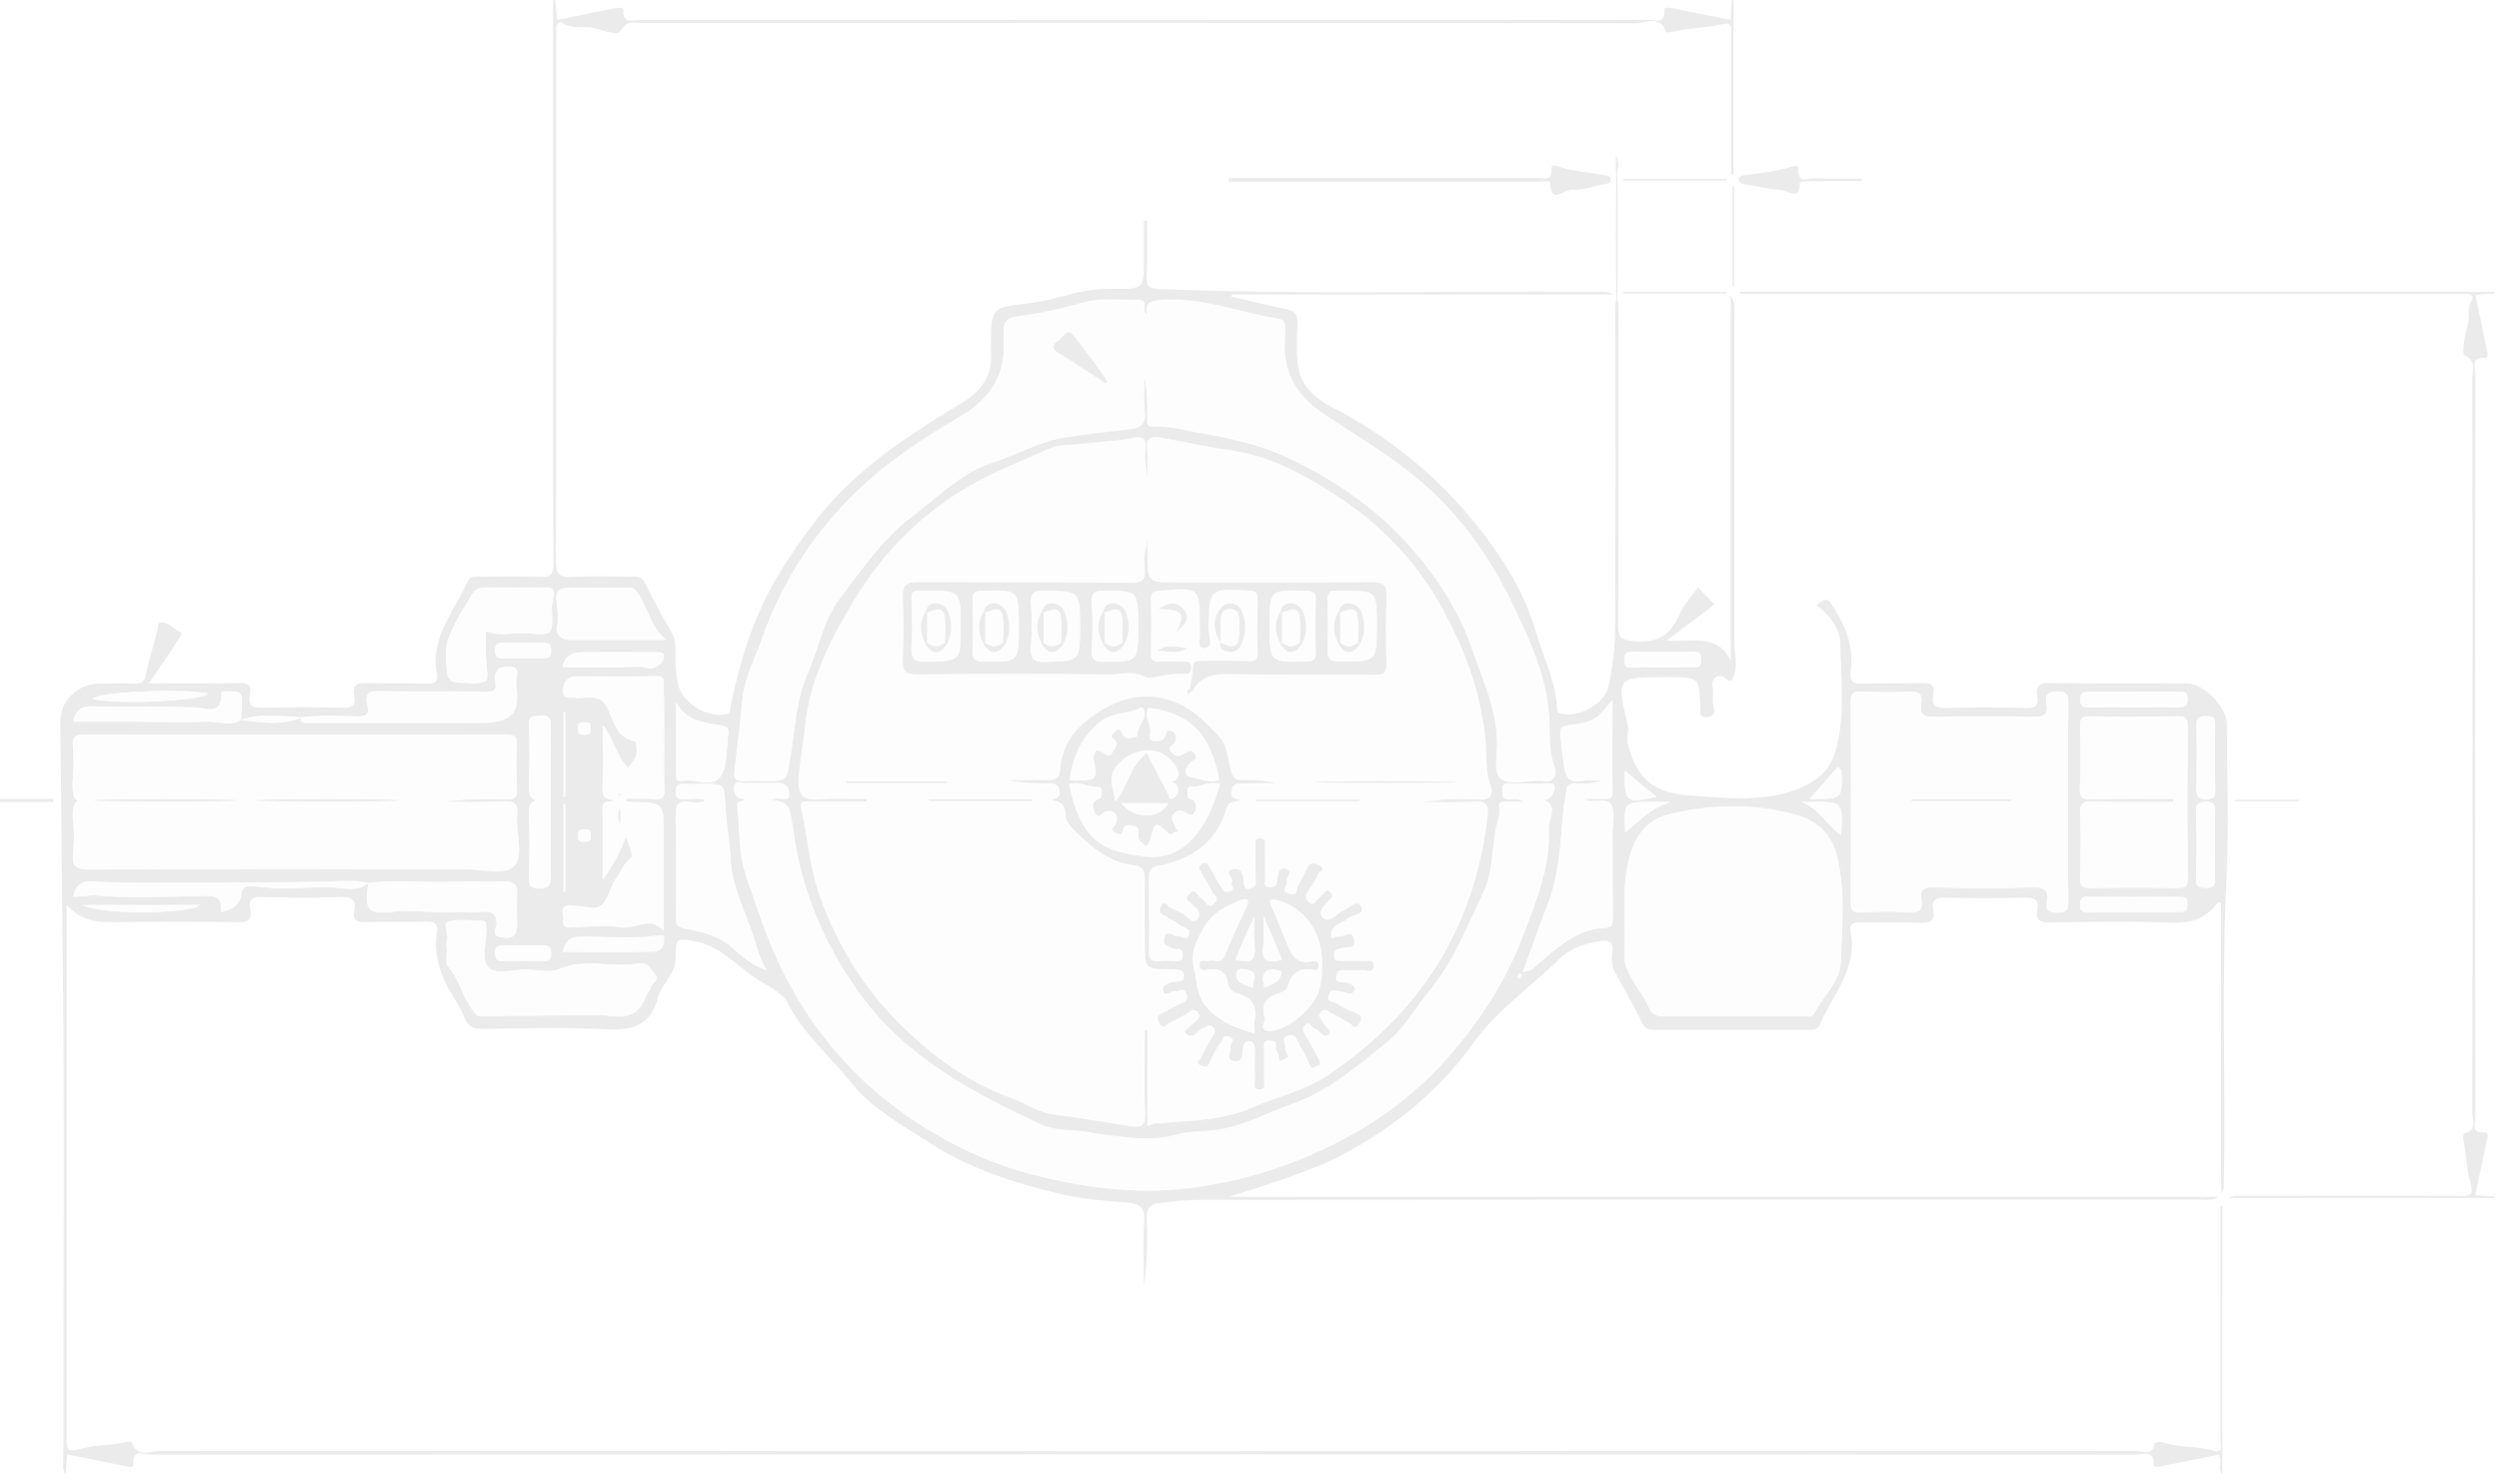 <svg width="234" height="139" viewBox="0 0 234 139" fill="none" xmlns="http://www.w3.org/2000/svg">
<g opacity="0.08">
<path d="M0 74.827C1.662 74.827 3.323 74.827 4.985 74.827C4.985 74.913 4.985 75.028 4.985 75.114C3.323 75.114 1.662 75.114 0 75.114C0 75.028 0 74.913 0 74.827Z" fill="black"/>
<path d="M115.048 112.097C145.873 112.097 176.698 112.097 207.723 112.097C207.064 112.498 206.548 112.355 206.061 112.355C174.836 112.355 143.61 112.355 112.384 112.384C111.124 112.384 109.835 112.527 108.603 112.67C107.858 112.756 107.314 113.043 107.371 114.074C107.486 116.194 107.4 118.343 107.113 120.491C107.113 118.428 107.027 116.366 107.142 114.332C107.228 113.071 106.655 112.728 105.595 112.642C103.36 112.47 101.126 112.298 98.949 111.754C94.737 110.722 90.669 109.405 86.974 106.998C84.424 105.337 81.731 103.904 79.784 101.498C77.778 98.977 75.286 96.914 73.767 93.964C73.223 92.904 71.734 92.273 70.616 91.528C68.811 90.297 67.35 88.549 65.001 88.148C63.397 87.89 63.254 87.862 63.282 89.409C63.282 90.039 63.168 90.612 62.882 91.156C62.452 91.93 61.822 92.617 61.592 93.448C60.876 96.227 59.014 96.542 56.522 96.399C52.769 96.198 48.987 96.313 45.206 96.37C44.318 96.37 43.774 96.141 43.487 95.31C43.229 94.565 42.771 93.935 42.37 93.247C41.31 91.471 40.565 89.552 40.909 87.403C41.052 86.515 40.708 86.286 39.82 86.315C37.958 86.401 36.096 86.286 34.234 86.372C33.346 86.401 33.002 86.143 33.174 85.255C33.375 84.252 32.945 83.994 31.942 84.023C29.45 84.109 26.986 84.08 24.494 84.023C23.577 83.994 23.262 84.252 23.434 85.14C23.634 86.171 23.205 86.401 22.202 86.372C18.478 86.315 14.754 86.315 11.03 86.372C9.311 86.401 7.649 86.372 6.246 84.739C6.246 85.599 6.246 86.143 6.246 86.716C6.246 102.672 6.246 118.6 6.246 134.557C6.246 135.474 6.074 136.161 7.535 135.703C8.881 135.302 10.399 135.416 11.803 135.073C11.975 135.015 12.319 135.044 12.347 135.101C12.834 136.591 14.066 135.903 14.926 135.903C76.604 135.932 138.282 135.932 199.988 135.903C200.618 135.903 201.564 136.419 201.764 135.187C201.764 135.101 202.309 135.015 202.538 135.101C204.085 135.617 205.775 135.416 207.35 135.903C208.153 136.161 207.923 135.359 207.923 134.987C207.952 129.916 207.923 124.874 207.923 119.804C207.923 117.512 207.923 115.249 207.923 112.957C207.981 112.957 208.038 112.957 208.095 112.957C208.095 121.322 208.095 129.687 208.095 138.081C207.637 137.536 208.153 136.849 207.78 136.247C205.947 136.62 204.085 136.992 202.251 137.364C202.022 137.393 201.65 137.45 201.65 137.164C201.764 135.789 200.733 136.247 200.103 136.247C138.081 136.219 76.059 136.219 14.038 136.247C13.436 136.247 12.376 135.674 12.491 137.135C12.519 137.45 12.147 137.422 11.918 137.364C10.056 136.992 8.194 136.62 6.274 136.219C6.246 136.849 6.188 137.422 6.16 138.167C5.787 137.594 5.93 137.107 5.93 136.648C5.93 120.09 6.074 103.503 5.844 86.945C5.758 80.471 5.73 73.996 5.644 67.522C5.615 65.689 7.305 64.056 9.196 64.027C10.342 63.998 11.488 63.998 12.634 64.027C13.236 64.027 13.551 63.855 13.665 63.168C13.952 61.735 14.41 60.331 14.782 58.899C14.84 58.67 14.668 58.297 15.155 58.297C15.871 58.326 16.301 58.956 16.902 59.214C17.16 59.329 16.816 59.701 16.73 59.873C15.871 61.22 14.926 62.537 13.923 63.998C16.845 63.998 19.595 64.027 22.317 63.97C23.205 63.941 23.577 64.17 23.405 65.058C23.205 66.061 23.606 66.347 24.637 66.29C27.13 66.204 29.593 66.233 32.086 66.29C32.974 66.319 33.317 66.061 33.174 65.201C32.974 64.199 33.375 63.912 34.406 63.97C36.268 64.056 38.13 63.97 39.992 64.027C40.766 64.056 41.052 63.798 40.909 63.082C40.25 59.644 42.599 57.209 43.802 54.43C44.032 53.886 44.576 54 45.063 54C46.925 54 48.787 53.943 50.649 54.029C51.594 54.058 51.824 53.8 51.824 52.855C51.766 46.695 51.795 40.536 51.795 34.377C51.795 23.434 51.795 12.519 51.795 1.576C51.795 1.06 51.795 0.544 51.795 0.029C51.852 0.029 51.938 0.029 51.995 0C52.053 0.602 52.11 1.232 52.167 1.862C54.087 1.461 55.949 1.089 57.811 0.745C58.04 0.716 58.413 0.688 58.384 0.974C58.269 2.263 59.186 1.862 59.788 1.862C91.3 1.862 122.812 1.862 154.324 1.862C154.954 1.862 155.957 2.32 155.842 0.945C155.814 0.659 156.215 0.716 156.444 0.745C158.306 1.117 160.14 1.49 162.059 1.862C162.088 1.203 162.116 0.63 162.145 0.029C162.202 0.029 162.259 0.029 162.317 0.029C162.317 5.472 162.317 10.886 162.317 16.329C162.259 16.329 162.173 16.329 162.116 16.329C162.116 14.839 162.116 13.321 162.116 11.831C162.116 8.909 162.116 6.016 162.116 3.094C162.116 2.378 162.173 2.034 161.114 2.292C159.595 2.664 157.962 2.607 156.415 3.008C156.272 3.037 156.014 3.037 156.014 2.979C155.441 1.375 154.095 2.177 153.15 2.177C122.067 2.12 90.985 2.149 59.902 2.149C59.329 2.149 58.728 1.891 58.183 2.807C57.782 3.524 56.407 2.75 55.576 2.607C54.631 2.435 53.6 2.75 52.683 2.177C52.368 1.977 52.053 2.206 52.081 2.664C52.11 3.008 52.081 3.323 52.081 3.667C52.081 19.939 52.11 36.239 52.053 52.511C52.053 53.8 52.397 54.115 53.6 54.029C55.462 53.914 57.324 54 59.186 54C59.73 54 60.131 54 60.418 54.631C61.191 56.264 62.079 57.81 62.967 59.386C63.225 59.873 63.254 60.36 63.254 60.876C63.225 61.993 63.254 63.11 63.54 64.228C63.999 65.918 66.319 67.293 67.981 66.892C68.496 66.777 68.353 66.462 68.41 66.176C69.327 61.649 70.702 57.295 73.195 53.342C75.028 50.448 76.976 47.698 79.497 45.32C82.677 42.284 86.401 39.963 90.125 37.7C92.016 36.554 92.99 35.036 92.789 32.801C92.761 32.515 92.789 32.228 92.789 31.942C92.789 28.877 92.99 28.791 96.17 28.418C97.573 28.275 98.977 27.903 100.352 27.53C101.699 27.158 103.017 27.043 104.363 27.043C107.113 27.072 107.113 27.043 107.113 24.207C107.113 23.032 107.113 21.829 107.113 20.655C107.199 20.655 107.314 20.655 107.4 20.655C107.4 22.402 107.457 24.15 107.371 25.897C107.342 26.843 107.6 27.043 108.545 27.072C122.182 27.616 135.818 27.215 149.454 27.33C149.912 27.33 150.399 27.186 151.087 27.587C138.998 27.587 127.166 27.587 115.306 27.587C115.306 27.645 115.306 27.702 115.278 27.788C116.968 28.16 118.658 28.59 120.377 28.934C121.265 29.106 121.523 29.507 121.494 30.366C121.408 31.541 121.408 32.744 121.494 33.947C121.666 36.067 123.127 37.299 124.817 38.187C129.659 40.679 133.898 44.031 137.393 48.128C140.144 51.365 142.579 54.946 143.81 59.157C144.527 61.592 145.701 63.884 145.816 66.462C145.816 66.777 146.016 66.806 146.274 66.863C147.936 67.236 150.371 65.832 150.657 64.17C150.972 62.48 151.23 60.761 151.23 59.042C151.287 49.216 151.259 39.362 151.259 29.535C151.259 29.02 151.116 28.504 151.402 27.988C151.66 28.504 151.545 29.049 151.545 29.564C151.545 39.247 151.574 48.959 151.517 58.641C151.517 59.787 151.86 59.93 152.92 60.045C155.012 60.274 156.329 59.644 157.189 57.696C157.619 56.693 158.421 55.862 158.994 55.003C159.481 55.519 159.996 56.063 160.541 56.607C159.223 57.61 157.762 58.727 156.072 59.988C158.277 60.188 160.798 59.243 162.059 61.878C162.059 50.591 162.059 39.333 162.059 27.702C162.546 28.476 162.403 28.962 162.403 29.421C162.403 36.64 162.403 43.831 162.403 51.05C162.403 54.144 162.403 57.238 162.403 60.331C162.403 61.306 162.746 62.308 162.345 63.282C162.259 63.511 162.173 64.113 161.543 63.511C161.171 63.168 160.197 63.225 160.369 64.342C160.483 65.001 160.283 65.66 160.483 66.319C160.569 66.605 160.512 67.121 159.882 67.178C159.251 67.236 159.165 66.92 159.223 66.405C159.223 66.347 159.223 66.319 159.223 66.261C159.108 63.425 159.108 63.425 156.329 63.425C156.186 63.425 156.043 63.425 155.9 63.425C151.345 63.425 151.373 63.425 152.433 68.066C152.519 68.41 152.29 69.126 152.405 69.585C153.321 73.366 155.212 74.283 158.363 74.512C161.572 74.741 164.924 75.142 168.075 73.996C169.822 73.366 171.283 72.421 171.885 70.329C172.83 66.949 172.372 63.54 172.315 60.16C172.286 58.842 171.255 57.524 170.08 56.665C171.226 55.92 171.111 55.977 171.885 57.209C173.002 58.985 173.575 60.847 173.289 62.938C173.174 63.855 173.518 64.056 174.377 64.027C176.239 63.97 178.101 64.056 179.964 63.97C180.88 63.941 181.195 64.228 181.023 65.087C180.823 66.118 181.281 66.347 182.255 66.319C184.748 66.233 187.211 66.233 189.704 66.319C190.62 66.347 190.936 66.061 190.764 65.201C190.563 64.17 191.021 63.97 191.995 63.97C196.235 64.027 200.504 63.998 204.744 63.998C206.348 63.998 208.525 66.204 208.525 67.837C208.525 72.621 208.726 77.405 208.496 82.161C208.009 91.786 208.41 101.412 208.239 111.037C208.239 111.267 208.21 111.496 207.981 111.725C207.981 102.644 207.981 93.562 207.981 84.481C207.78 84.539 207.666 84.51 207.637 84.567C206.548 86.085 205.087 86.487 203.225 86.429C199.501 86.257 195.777 86.343 192.053 86.401C191.136 86.401 190.563 86.315 190.764 85.226C190.964 84.252 190.506 84.052 189.589 84.08C187.097 84.138 184.633 84.138 182.141 84.08C181.167 84.052 180.852 84.367 181.023 85.283C181.195 86.257 180.766 86.458 179.849 86.429C177.987 86.372 176.125 86.429 174.263 86.401C173.604 86.401 173.117 86.458 173.289 87.289C173.976 90.726 171.598 93.133 170.395 95.969C170.195 96.456 169.765 96.456 169.335 96.456C164.523 96.456 159.681 96.456 154.868 96.456C154.353 96.456 154.038 96.341 153.78 95.826C152.978 94.221 152.118 92.646 151.23 91.07C150.886 90.44 150.886 89.781 150.972 89.151C151.116 88.12 150.543 88.034 149.798 88.148C148.365 88.377 147.019 88.807 145.959 89.867C143.323 92.474 140.23 94.537 137.995 97.659C134.5 102.529 129.773 106.225 124.359 108.832C121.408 110.092 118.257 111.123 115.048 112.097ZM22.603 67.407C24.494 67.694 26.356 67.952 28.218 67.207C28.018 67.694 28.39 67.637 28.648 67.637C30.94 67.637 33.203 67.637 35.495 67.637C38.674 67.637 41.854 67.637 45.034 67.637C47.985 67.637 48.701 66.835 48.357 64.142C48.3 63.769 48.414 63.454 48.443 63.139C48.472 62.681 48.329 62.48 47.813 62.451C46.925 62.423 46.295 62.537 46.409 63.655C46.467 64.17 46.667 64.8 45.664 64.772C42.284 64.715 38.932 64.8 35.552 64.715C34.52 64.686 34.148 65.001 34.435 65.975C34.664 66.892 34.263 67.121 33.403 67.092C31.684 67.035 29.966 66.949 28.218 67.178C26.327 67.064 24.437 66.777 22.575 67.407C22.603 66.806 22.632 66.176 22.66 65.574C22.689 65.144 22.489 64.8 22.03 64.772C21.572 64.772 20.712 64.6 20.741 64.915C20.913 67.035 19.051 66.29 18.449 66.261C15.184 66.09 11.946 66.261 8.681 66.147C7.735 66.118 7.076 66.433 6.876 67.522C8.681 67.522 10.399 67.522 12.147 67.522C14.553 67.522 16.988 67.665 19.395 67.522C20.455 67.551 21.572 68.066 22.603 67.407ZM34.492 82.705C33.088 82.361 31.627 82.562 30.223 82.591C26.299 82.648 22.345 82.648 18.421 82.677C15.155 82.677 11.889 82.762 8.623 82.562C7.678 82.505 7.048 82.877 6.876 83.994C7.678 83.966 8.423 83.822 9.11 83.88C12.376 84.166 15.642 83.994 18.908 83.908C20.311 83.88 20.827 84.052 20.712 85.427C21.772 85.198 22.517 84.71 22.603 83.679C22.689 82.848 23.463 82.963 23.72 82.992C25.984 83.335 28.247 83.135 30.51 83.078C31.828 83.049 33.26 83.679 34.492 82.705C34.091 85.341 34.435 85.684 37.099 85.369C37.242 85.341 37.357 85.312 37.557 85.312C40.078 85.398 42.599 85.513 45.091 85.398C46.151 85.341 46.409 85.513 46.495 86.544C46.524 86.83 45.922 87.518 46.753 87.747C47.899 88.034 48.386 87.69 48.386 86.515C48.386 85.627 48.329 84.71 48.386 83.822C48.443 82.906 48.099 82.533 47.154 82.562C45.55 82.619 43.917 82.533 42.313 82.591C39.763 82.705 37.127 82.39 34.492 82.705ZM81.187 74.827C81.187 74.913 81.159 75.028 81.159 75.114C79.411 75.114 77.635 75.114 75.887 75.114C75.486 75.114 74.913 74.97 75.085 75.686C75.687 78.322 75.83 81.044 76.747 83.679C78.494 88.778 81.302 93.133 85.198 96.771C87.977 99.349 91.099 101.555 94.737 102.844C96.027 103.303 97.144 104.162 98.576 104.363C101.011 104.678 103.446 105.107 105.881 105.48C106.741 105.623 107.256 105.537 107.228 104.363C107.113 101.756 107.199 99.12 107.199 96.484C107.314 96.484 107.4 96.484 107.514 96.484C107.514 99.435 107.514 102.415 107.514 105.48C108.001 105.136 108.374 105.222 108.746 105.193C111.611 104.964 114.504 104.936 117.226 103.761C119.603 102.701 122.182 102.185 124.416 100.667C128.255 98.06 131.549 94.938 134.099 91.127C137.078 86.659 138.711 81.645 139.313 76.288C139.427 75.371 139.141 75.056 138.167 75.114C136.505 75.2 134.844 75.142 133.182 75.142C134.93 74.856 136.706 74.77 138.453 74.884C139.599 74.97 139.857 74.397 139.571 73.567C139.084 72.249 139.227 70.874 139.112 69.527C138.711 64.772 137.05 60.503 134.729 56.407C132.437 52.396 129.229 49.159 125.505 46.667C122.325 44.547 118.916 42.656 114.934 42.14C112.871 41.883 110.837 41.367 108.775 41.023C108.058 40.908 107.342 40.88 107.486 42.054C107.6 42.971 107.514 43.888 107.514 44.833C107.228 43.831 107.17 42.828 107.256 41.825C107.314 41.052 106.941 40.908 106.34 41.023C104.449 41.367 102.53 41.481 100.61 41.653C99.865 41.711 99.034 41.711 98.29 42.054C96.399 42.914 94.48 43.687 92.618 44.604C87.26 47.24 83.078 51.222 80.013 56.321C77.835 59.959 75.916 63.74 75.458 68.066C75.286 69.728 74.942 71.389 74.856 73.08C74.799 74.254 75.143 74.999 76.575 74.884C78.065 74.741 79.612 74.827 81.187 74.827ZM107.4 29.45C106.798 29.134 107.629 28.103 106.683 28.16C104.993 28.218 103.274 27.903 101.584 28.361C99.808 28.819 98.003 29.306 96.198 29.564C94.021 29.879 93.907 29.822 93.993 32.028C94.107 35.265 92.646 37.471 89.896 39.075C86.143 41.252 82.562 43.659 79.497 46.781C75.802 50.534 73.08 54.917 71.332 59.873C70.674 61.764 69.671 63.569 69.499 65.631C69.299 67.866 69.012 70.1 68.754 72.306C68.668 73.022 68.983 73.194 69.642 73.165C70.301 73.108 70.989 73.165 71.648 73.165C73.767 73.165 73.596 73.137 73.968 71.103C74.426 68.381 74.512 65.574 75.658 62.996C76.661 60.704 77.091 58.097 78.638 56.063C80.729 53.313 82.677 50.419 85.484 48.328C87.891 46.552 89.953 44.289 92.933 43.344C95.196 42.627 97.287 41.367 99.665 40.995C101.584 40.679 103.532 40.45 105.48 40.25C106.54 40.135 107.342 39.963 107.17 38.559C107.027 37.471 107.142 36.354 107.142 35.236C107.428 36.526 107.428 37.786 107.428 39.075C107.428 39.447 107.256 39.992 107.973 39.963C109.491 39.877 110.923 40.307 112.413 40.565C115.077 41.023 117.684 41.567 120.234 42.713C124.445 44.633 128.255 47.182 131.349 50.448C134.07 53.37 136.448 56.779 137.795 60.675C138.826 63.683 140.23 66.548 140.172 69.871C140.172 70.874 139.771 72.507 140.659 73.022C141.49 73.538 142.894 73.137 144.04 73.137C144.126 73.137 144.24 73.108 144.326 73.137C145.558 73.423 145.816 72.621 145.501 71.79C145.042 70.501 145.1 69.155 145.071 67.923C144.985 63.798 143.323 60.131 141.605 56.636C139.571 52.453 136.935 48.615 133.297 45.406C130.375 42.857 127.109 40.966 123.958 38.875C122.038 37.614 120.721 35.953 120.348 33.661C120.205 32.773 120.32 31.856 120.32 30.939C120.32 30.424 120.262 29.994 119.632 29.908C116.022 29.335 112.556 27.903 108.775 28.16C107.772 28.16 107.17 28.304 107.4 29.45ZM71.791 74.827C72.106 74.827 72.45 74.884 72.765 74.798C73.166 74.713 73.968 75.228 73.911 74.283C73.853 73.567 73.366 73.309 72.622 73.366C71.676 73.423 70.702 73.337 69.757 73.395C69.413 73.423 68.84 73.08 68.783 73.796C68.754 74.254 68.84 74.655 69.356 74.798C69.585 74.856 70.301 74.856 69.413 75.085C68.983 75.2 69.069 75.486 69.098 75.744C69.299 77.835 69.184 80.012 69.871 81.989C71.132 85.77 72.364 89.523 74.426 93.047C76.747 97.029 79.698 100.495 83.221 103.245C87.232 106.368 91.815 108.774 96.829 110.063C101.498 111.238 106.168 111.868 111.066 111.324C115.65 110.808 119.947 109.519 124.015 107.6C128.312 105.594 132.208 102.844 135.445 99.206C138.539 95.74 141.003 91.93 142.636 87.604C143.868 84.367 145.214 81.129 145.042 77.549C145.014 77.062 145.271 76.575 145.329 76.059C145.415 75.4 145.042 75.2 144.613 74.913C145.243 74.884 145.415 74.397 145.558 73.939C145.644 73.624 145.501 73.395 145.128 73.423C143.839 73.423 142.55 73.452 141.261 73.423C140.659 73.423 140.717 73.767 140.717 74.168C140.717 74.598 140.745 74.884 141.318 74.884C141.719 74.884 142.178 74.713 142.693 75.142C142.034 75.142 141.49 75.142 140.974 75.142C140.659 75.142 140.373 75.2 140.43 75.601C140.602 76.374 140.23 77.09 140.086 77.806C139.743 79.754 139.8 81.846 138.94 83.65C137.422 86.859 136.133 90.182 133.813 92.961C132.523 94.508 131.549 96.37 130.002 97.602C127.224 99.808 124.531 102.185 121.122 103.417C118.658 104.277 116.366 105.594 113.702 105.91C112.613 106.053 111.496 105.967 110.379 106.282C108.918 106.683 107.285 106.769 105.767 106.597C104.535 106.454 103.274 106.339 102.043 106.11C100.524 105.824 98.863 105.995 97.516 105.365C91.099 102.357 84.883 99.12 80.528 93.104C77.148 88.435 75.028 83.335 74.283 77.692C73.882 75.228 73.968 75.2 71.791 74.827ZM8.079 74.97C6.933 74.655 6.704 75.601 6.847 77.004C6.962 77.95 6.933 78.924 6.847 79.869C6.733 81.044 7.019 81.445 8.337 81.445C20.025 81.387 31.713 81.416 43.401 81.416C45.005 81.416 47.211 81.989 48.099 81.187C49.102 80.27 48.243 78.036 48.414 76.403C48.529 75.257 48.099 75.085 47.068 75.114C45.091 75.2 43.115 75.142 41.138 75.142C43.229 74.856 45.321 74.827 47.412 74.884C48.128 74.913 48.414 74.741 48.386 73.968C48.329 72.621 48.3 71.303 48.386 69.957C48.443 69.098 48.214 68.84 47.297 68.84C34.177 68.868 21.056 68.868 7.936 68.84C7.105 68.84 6.704 68.954 6.818 69.9C6.904 70.845 6.904 71.819 6.818 72.764C6.761 74.111 6.704 75.371 8.079 74.97ZM162.202 95.167C164.437 95.167 166.671 95.167 168.934 95.167C169.249 95.167 169.65 95.339 169.851 94.995C170.682 93.362 172.315 91.901 172.372 90.153C172.487 86.802 172.859 83.393 171.971 80.012C171.427 77.921 169.908 76.832 168.333 76.374C164.437 75.257 160.397 75.314 156.387 76.26C154.381 76.746 153.293 78.064 152.691 79.984C151.746 83.049 152.319 86.171 152.118 89.265C152.061 90.125 152.319 90.812 152.72 91.5C153.264 92.474 153.952 93.362 154.41 94.365C154.725 95.052 155.126 95.195 155.785 95.195C157.905 95.138 160.054 95.167 162.202 95.167ZM193.657 75.257C193.657 72.163 193.628 69.04 193.657 65.946C193.657 65.201 193.657 64.772 192.626 64.772C191.623 64.772 191.508 65.23 191.623 65.975C191.766 66.92 191.394 67.15 190.477 67.15C187.326 67.092 184.175 67.092 181.023 67.15C180.078 67.178 179.706 66.92 179.878 65.975C180.049 65.03 179.648 64.772 178.732 64.8C177.213 64.886 175.666 64.858 174.148 64.8C173.461 64.772 173.289 65.001 173.289 65.689C173.317 71.991 173.317 78.293 173.289 84.596C173.289 85.283 173.489 85.484 174.177 85.455C175.695 85.398 177.242 85.369 178.76 85.455C179.706 85.513 180.078 85.198 179.906 84.281C179.734 83.335 180.135 83.106 181.052 83.135C184.146 83.192 187.269 83.221 190.363 83.135C191.451 83.106 191.852 83.421 191.652 84.453C191.508 85.283 191.852 85.484 192.654 85.484C193.485 85.484 193.686 85.226 193.657 84.453C193.628 81.359 193.657 78.293 193.657 75.257ZM203.483 74.827C203.483 74.913 203.512 75.028 203.512 75.114C200.933 75.114 198.384 75.142 195.806 75.085C195.003 75.056 194.746 75.285 194.774 76.116C194.832 78.179 194.832 80.213 194.774 82.275C194.774 82.963 194.946 83.163 195.634 83.163C198.412 83.135 201.163 83.135 203.941 83.163C204.6 83.163 204.83 82.992 204.83 82.304C204.801 77.52 204.801 72.764 204.83 67.98C204.83 67.322 204.686 67.064 203.97 67.092C201.191 67.121 198.441 67.15 195.662 67.092C194.803 67.064 194.746 67.436 194.774 68.095C194.803 70.014 194.86 71.905 194.746 73.824C194.688 74.798 195.089 74.884 195.892 74.856C198.441 74.798 200.962 74.827 203.483 74.827ZM58.613 75.056C58.613 74.97 58.613 74.913 58.642 74.827C59.53 74.827 60.447 74.77 61.334 74.856C62.051 74.913 62.223 74.627 62.194 73.968C62.137 72.306 62.194 70.616 62.165 68.954C62.165 67.379 62.194 65.803 62.108 64.228C62.108 63.998 62.366 63.34 61.506 63.34C58.985 63.425 56.465 63.368 53.972 63.368C53.17 63.368 52.798 63.798 52.712 64.571C52.597 65.574 53.37 65.287 53.829 65.373C54.144 65.431 54.488 65.373 54.832 65.345C55.72 65.316 56.379 65.259 56.923 66.433C57.438 67.551 57.782 69.098 59.386 69.441C59.673 69.499 59.53 69.842 59.587 70.043C59.788 70.845 59.215 71.303 58.842 71.962C57.696 70.902 57.467 69.298 56.436 67.923C56.436 69.986 56.522 71.876 56.407 73.767C56.35 74.626 56.722 74.884 57.524 74.97C57.066 75.257 56.407 74.856 56.407 75.715C56.465 77.864 56.436 80.012 56.436 82.419C57.438 81.015 58.069 79.726 58.613 78.351C59.243 80.156 59.301 80.213 58.928 80.499C58.298 81.044 58.069 81.817 57.582 82.447C56.808 83.45 56.98 85.541 54.774 84.968C54.344 84.854 53.886 84.911 53.456 84.854C52.798 84.768 52.54 85.054 52.712 85.656C52.855 86.085 52.397 86.916 53.399 86.888C54.975 86.83 56.579 86.573 58.069 86.859C59.444 87.145 60.847 85.684 62.137 87.203C62.137 84.109 62.137 81.187 62.137 78.293C62.137 75.2 62.137 75.2 59.129 75.142C58.957 75.114 58.785 75.085 58.613 75.056ZM148.308 74.827C148.967 74.827 149.626 74.798 150.285 74.827C150.714 74.827 151.001 74.77 151.001 74.225C150.972 71.418 151.001 68.582 151.001 65.545C149.597 67.379 149.225 67.665 146.904 67.923C146.131 68.009 146.045 68.296 146.131 68.868C146.246 69.842 146.331 70.816 146.475 71.79C146.618 72.764 147.019 73.395 148.194 73.137C148.766 73.022 149.397 73.108 150.027 73.108C149.311 73.395 148.566 73.423 147.821 73.395C147.162 73.366 146.675 73.337 146.647 74.311C146.618 74.77 146.475 75.314 146.417 75.801C146.131 78.838 146.045 81.903 144.899 84.825C144.097 86.83 143.409 88.893 142.607 91.041C143.008 90.927 143.209 90.927 143.381 90.841C143.61 90.698 143.81 90.469 144.011 90.297C145.844 88.75 147.621 87.059 150.199 86.916C150.944 86.888 151.03 86.63 151.03 86C151.001 83.393 151.03 80.757 151.001 78.121C151.001 77.176 151.287 76.03 150.858 75.343C150.399 74.655 149.139 75.343 148.308 74.827ZM41.854 89.208C41.826 89.208 41.826 89.208 41.797 89.208C41.826 89.638 41.682 90.211 41.912 90.469C43.029 91.7 43.258 93.391 44.289 94.651C44.49 94.909 44.547 95.195 44.977 95.167C47.125 95.138 49.245 95.109 51.394 95.109C53.428 95.109 55.49 94.966 57.524 95.167C59.129 95.339 59.931 94.623 60.418 93.333C60.532 92.99 60.876 92.76 60.876 92.503C60.876 92.016 61.793 91.901 61.306 91.242C60.876 90.669 60.59 90.067 59.673 90.239C57.267 90.698 54.803 89.695 52.368 90.755C51.48 91.156 50.305 90.812 49.245 90.812C48.071 90.812 46.495 91.242 45.779 90.669C44.948 89.982 45.492 88.377 45.492 87.145C45.492 87.002 45.492 86.859 45.492 86.716C45.492 86.458 45.435 86.229 45.12 86.229C44.06 86.229 42.943 86.028 41.998 86.315C41.31 86.515 42.112 87.518 41.826 88.177C41.74 88.521 41.854 88.893 41.854 89.208ZM66.09 74.97C65.546 75.257 65.001 75.171 64.514 75.114C63.483 74.97 63.254 75.371 63.282 76.374C63.34 79.583 63.311 82.762 63.311 85.971C63.311 86.544 63.34 86.802 64.085 86.945C65.632 87.26 67.207 87.575 68.525 88.721C69.413 89.495 70.33 90.411 71.791 90.87C71.189 89.867 70.931 88.979 70.674 88.091C69.9 85.541 68.525 83.192 68.41 80.442C68.353 78.809 68.009 77.205 67.923 75.572C67.809 73.423 67.866 73.423 65.832 73.423C65.259 73.423 64.686 73.452 64.113 73.423C63.512 73.366 63.282 73.567 63.282 74.197C63.282 74.827 63.598 74.856 64.085 74.856C64.744 74.856 65.403 74.684 66.09 74.97ZM45.492 59.128C46.868 59.644 48.157 59.214 49.389 59.329C51.795 59.558 51.795 59.472 51.68 57.008C51.652 56.607 51.795 56.235 51.852 55.834C51.91 55.347 51.824 55.032 51.193 55.06C49.245 55.089 47.297 55.089 45.349 55.06C44.776 55.06 44.432 55.376 44.203 55.748C43.459 57.008 42.628 58.24 42.083 59.615C41.625 60.733 41.768 62.05 41.912 63.254C41.94 63.511 42.341 63.884 42.599 63.912C43.544 63.97 44.576 64.142 45.435 63.827C45.808 63.683 45.55 62.509 45.521 61.821C45.464 60.904 45.492 60.074 45.492 59.128ZM62.337 59.93C60.876 58.584 60.618 56.837 59.644 55.433C59.444 55.146 59.301 55.06 59.014 55.06C57.066 55.06 55.118 55.06 53.17 55.06C52.368 55.06 52.024 55.347 52.11 56.264C52.196 57.037 52.339 57.839 52.167 58.67C52.024 59.472 52.597 59.93 53.37 59.93C56.235 59.93 59.071 59.93 62.337 59.93ZM50.964 74.97C49.704 74.856 49.474 75.343 49.532 76.374C49.618 78.265 49.589 80.184 49.532 82.075C49.503 82.82 49.646 83.163 50.506 83.135C51.251 83.106 51.566 83.02 51.566 82.132C51.508 77.434 51.537 72.707 51.566 67.98C51.566 67.264 51.422 66.949 50.649 67.006C49.99 67.064 49.474 66.978 49.532 67.923C49.618 69.728 49.589 71.533 49.532 73.337C49.532 74.369 49.532 75.142 50.964 74.97ZM63.311 65.803C63.311 66.347 63.311 66.892 63.311 67.465C63.311 69.04 63.311 70.616 63.311 72.192C63.311 72.621 63.111 73.28 63.941 73.137C65.145 72.908 66.778 73.91 67.522 72.65C68.124 71.619 68.009 70.129 68.181 68.84C68.267 68.296 68.153 68.066 67.465 67.952C65.947 67.694 64.285 67.551 63.311 65.803ZM199.788 85.427C201.22 85.427 202.624 85.427 204.056 85.427C204.543 85.427 204.83 85.398 204.83 84.768C204.83 84.138 204.629 83.966 204.027 83.994C201.22 84.023 198.412 84.023 195.634 83.994C195.089 83.994 194.774 84.023 194.774 84.739C194.774 85.484 195.147 85.455 195.662 85.455C197.037 85.427 198.412 85.427 199.788 85.427ZM199.816 64.8C198.441 64.8 197.066 64.8 195.691 64.8C195.204 64.8 194.774 64.743 194.774 65.488C194.774 66.176 195.061 66.261 195.605 66.233C198.412 66.204 201.22 66.204 203.999 66.233C204.572 66.233 204.83 66.118 204.83 65.459C204.83 64.686 204.4 64.772 203.913 64.772C202.566 64.8 201.191 64.8 199.816 64.8ZM207.408 79.124C207.408 78.093 207.379 77.033 207.408 76.002C207.436 75.343 207.293 75.085 206.548 75.114C205.918 75.142 205.632 75.228 205.632 75.944C205.689 78.064 205.689 80.213 205.632 82.333C205.603 83.106 205.947 83.135 206.548 83.163C207.293 83.192 207.408 82.877 207.379 82.247C207.379 81.216 207.408 80.156 207.408 79.124ZM207.408 71.074C207.408 70.043 207.379 68.983 207.436 67.952C207.465 67.264 207.236 67.064 206.577 67.064C205.889 67.064 205.689 67.236 205.689 67.923C205.746 69.871 205.718 71.819 205.689 73.739C205.689 74.455 205.718 74.856 206.634 74.827C207.58 74.827 207.436 74.283 207.436 73.739C207.408 72.879 207.408 71.962 207.408 71.074ZM52.712 89.151C55.548 89.151 58.327 89.18 61.105 89.122C61.793 89.122 62.194 88.635 62.165 87.89C62.165 87.632 62.165 87.575 61.793 87.604C59.472 87.919 57.152 87.776 54.803 87.69C53.8 87.69 52.941 87.804 52.712 89.151ZM52.683 62.48C55.061 62.48 57.381 62.537 59.673 62.423C60.217 62.394 60.704 62.709 61.249 62.509C61.707 62.337 62.079 62.05 62.137 61.535C62.194 61.134 61.936 61.076 61.621 61.076C59.301 61.076 56.952 61.076 54.631 61.076C53.743 61.076 52.941 61.277 52.683 62.48ZM155.785 62.509C156.73 62.509 157.676 62.48 158.621 62.509C159.108 62.509 159.309 62.365 159.28 61.878C159.251 61.42 159.309 61.048 158.65 61.076C156.702 61.105 154.754 61.105 152.834 61.076C152.29 61.076 152.09 61.22 152.09 61.792C152.09 62.337 152.233 62.566 152.806 62.537C153.808 62.48 154.811 62.509 155.785 62.509ZM19.452 64.944C16.501 64.457 9.368 64.8 8.623 65.459C11.087 66.032 18.965 65.66 19.452 64.944ZM18.736 84.768C15.184 84.768 11.631 84.768 7.735 84.768C9.54 85.77 18.02 85.541 18.736 84.768ZM49.102 90.01C49.675 90.01 50.248 89.982 50.792 90.01C51.279 90.039 51.566 89.982 51.566 89.351C51.566 88.721 51.394 88.549 50.764 88.549C49.532 88.606 48.3 88.578 47.068 88.549C46.495 88.521 46.352 88.75 46.352 89.294C46.352 89.838 46.524 90.039 47.068 90.01C47.784 89.982 48.443 90.01 49.102 90.01ZM49.102 61.649C49.675 61.649 50.248 61.621 50.792 61.649C51.279 61.678 51.566 61.621 51.566 60.99C51.566 60.36 51.394 60.188 50.764 60.188C49.532 60.245 48.3 60.217 47.068 60.188C46.495 60.16 46.352 60.389 46.352 60.933C46.352 61.477 46.524 61.678 47.068 61.649C47.784 61.621 48.443 61.649 49.102 61.649ZM172.401 78.236C172.572 75.085 172.572 75.085 169.679 75.114C169.335 75.114 168.963 75.114 168.619 75.114C170.252 75.629 170.997 77.234 172.401 78.236ZM152.176 77.95C153.522 76.918 154.525 75.686 156.444 75.114C155.556 75.114 155.126 75.114 154.697 75.114C152.061 75.114 152.061 75.114 152.176 77.95ZM172.429 72.134C172.315 72.048 172.2 71.934 172.057 71.848C171.197 72.822 170.338 73.824 169.45 74.827C172.515 74.856 172.515 74.856 172.429 72.134ZM152.147 72.192C152.118 75.171 152.233 75.257 155.126 74.626C154.181 73.882 153.235 73.108 152.147 72.192ZM52.769 83.507C52.826 83.536 52.855 83.536 52.912 83.565C52.912 80.814 52.912 78.064 52.912 75.285C52.855 75.285 52.826 75.285 52.769 75.285C52.769 78.007 52.769 80.757 52.769 83.507ZM52.769 74.626C52.826 74.626 52.855 74.626 52.912 74.626C52.912 71.991 52.912 69.327 52.912 66.691C52.855 66.691 52.826 66.691 52.769 66.691C52.769 69.355 52.769 71.991 52.769 74.626ZM55.29 68.296C55.319 67.952 55.319 67.637 54.803 67.665C54.488 67.694 54.144 67.608 54.144 68.124C54.144 68.525 54.144 68.868 54.688 68.84C55.061 68.811 55.347 68.754 55.29 68.296ZM55.29 78.293C55.347 77.921 55.261 77.663 54.774 77.692C54.431 77.721 54.115 77.663 54.115 78.179C54.115 78.609 54.144 78.895 54.688 78.866C55.118 78.838 55.347 78.723 55.29 78.293ZM142.235 91.156C142.178 91.271 142.12 91.414 142.12 91.528C142.12 91.557 142.235 91.615 142.321 91.643C142.378 91.528 142.464 91.414 142.521 91.271C142.435 91.242 142.349 91.213 142.235 91.156Z" fill="black"/>
<path d="M162.889 27.329C186.466 27.329 210.014 27.329 233.591 27.329C233.591 27.386 233.591 27.444 233.62 27.501C233.018 27.53 232.417 27.587 231.786 27.616C232.159 29.449 232.56 31.197 232.904 32.944C232.961 33.145 232.99 33.546 232.703 33.517C231.299 33.402 231.786 34.434 231.786 35.064C231.758 58.268 231.758 81.473 231.786 104.649C231.786 105.25 231.357 106.195 232.675 106.052C232.99 106.024 232.961 106.396 232.904 106.597C232.531 108.373 232.159 110.12 231.786 111.954C232.388 111.982 232.99 112.04 233.591 112.068C233.591 112.125 233.591 112.154 233.591 112.211C225.312 112.211 217.033 112.211 208.668 112.211C209.212 111.896 209.699 112.011 210.158 112.011C216.804 112.011 223.421 111.982 230.068 112.011C231.042 112.011 231.786 112.211 231.299 110.664C230.927 109.461 230.956 108.086 230.669 106.826C230.612 106.625 230.669 106.167 230.727 106.167C232.044 105.88 231.5 104.82 231.5 104.133C231.529 81.215 231.529 58.297 231.5 35.408C231.5 34.72 231.958 33.832 230.784 33.288C230.497 33.145 230.755 31.426 231.042 30.538C231.328 29.707 230.956 28.819 231.471 28.074C231.643 27.845 231.471 27.53 231.07 27.53C230.698 27.53 230.297 27.53 229.924 27.53C208.124 27.53 186.294 27.53 164.494 27.53C163.978 27.53 163.462 27.53 162.947 27.53C162.889 27.472 162.889 27.415 162.889 27.329Z" fill="black"/>
<path d="M115.077 16.672C117.455 16.672 119.832 16.672 122.21 16.672C129.458 16.672 136.734 16.672 143.982 16.672C144.584 16.672 145.386 16.988 145.271 15.813C145.243 15.412 145.701 15.498 145.93 15.584C147.305 16.071 148.738 16.128 150.17 16.386C150.485 16.443 150.829 16.529 150.829 16.787C150.858 17.16 150.485 17.217 150.141 17.274C149.139 17.417 148.107 17.876 147.162 17.761C146.561 17.704 145.214 19.222 145.157 17.131C145.157 16.873 144.383 17.016 143.954 17.016C134.786 17.016 125.619 17.016 116.452 17.016C115.994 17.016 115.507 17.016 115.048 17.016C115.048 16.873 115.077 16.759 115.077 16.672Z" fill="black"/>
<path d="M174.319 16.959C172.715 16.959 171.111 16.959 169.478 16.959C169.163 16.959 168.533 17.045 168.533 17.073C168.561 18.907 167.33 17.818 166.699 17.79C165.611 17.732 164.522 17.417 163.405 17.274C163.061 17.217 162.832 17.073 162.803 16.816C162.775 16.672 163.032 16.443 163.319 16.414C164.837 16.214 166.355 16.071 167.817 15.584C168.017 15.526 168.418 15.526 168.389 15.813C168.275 17.245 169.335 16.672 169.936 16.701C171.397 16.758 172.83 16.73 174.291 16.73C174.319 16.758 174.319 16.873 174.319 16.959Z" fill="black"/>
<path d="M161.686 27.502C158.449 27.502 155.241 27.502 152.003 27.502C152.003 27.444 152.003 27.416 152.003 27.358C155.212 27.358 158.449 27.358 161.658 27.358C161.686 27.416 161.686 27.444 161.686 27.502Z" fill="black"/>
<path d="M161.715 16.902C158.477 16.902 155.269 16.902 152.032 16.902C152.032 16.845 152.032 16.816 152.032 16.759C155.24 16.759 158.449 16.759 161.657 16.759C161.686 16.816 161.686 16.845 161.715 16.902Z" fill="black"/>
<path d="M162.374 17.417C162.374 20.54 162.374 23.691 162.374 26.813C162.316 26.813 162.288 26.813 162.23 26.813C162.23 23.691 162.23 20.568 162.23 17.446C162.288 17.417 162.316 17.417 162.374 17.417Z" fill="black"/>
<path d="M151.401 28.819C151.449 28.819 151.487 25.818 151.487 22.116C151.487 18.413 151.449 15.412 151.401 15.412C151.354 15.412 151.315 18.413 151.315 22.116C151.315 25.818 151.354 28.819 151.401 28.819Z" fill="black"/>
<path d="M215.228 75.055C213.251 75.055 211.275 75.055 209.298 75.055C209.298 74.998 209.298 74.969 209.298 74.912C211.303 74.912 213.28 74.912 215.285 74.912C215.257 74.969 215.228 74.998 215.228 75.055Z" fill="black"/>
<path d="M151.315 16.187C151.315 15.728 151.315 15.299 151.315 14.468C151.631 15.299 151.573 15.786 151.315 16.187Z" fill="black"/>
<path d="M81.187 74.826C79.612 74.826 78.036 74.74 76.489 74.855C75.056 74.97 74.713 74.225 74.77 73.05C74.856 71.36 75.2 69.727 75.372 68.037C75.801 63.74 77.721 59.93 79.927 56.291C82.992 51.192 87.174 47.21 92.531 44.575C94.394 43.658 96.313 42.885 98.204 42.025C98.948 41.681 99.779 41.681 100.524 41.624C102.443 41.452 104.363 41.309 106.254 40.994C106.855 40.879 107.228 41.022 107.17 41.796C107.084 42.799 107.142 43.773 107.428 44.804C107.428 43.887 107.514 42.942 107.399 42.025C107.256 40.85 107.944 40.879 108.689 40.994C110.751 41.338 112.785 41.825 114.848 42.111C118.801 42.627 122.239 44.517 125.419 46.637C129.172 49.13 132.38 52.367 134.643 56.377C136.964 60.445 138.597 64.743 139.026 69.498C139.141 70.816 139.026 72.191 139.485 73.537C139.771 74.339 139.513 74.912 138.367 74.855C136.62 74.74 134.844 74.826 133.096 75.113C134.758 75.113 136.419 75.17 138.081 75.084C139.055 75.027 139.313 75.342 139.227 76.259C138.625 81.616 136.992 86.658 134.013 91.098C131.492 94.908 128.169 98.031 124.33 100.638C122.096 102.156 119.546 102.7 117.14 103.732C114.447 104.935 111.525 104.935 108.66 105.164C108.288 105.193 107.886 105.107 107.428 105.451C107.428 102.385 107.428 99.434 107.428 96.455C107.314 96.455 107.228 96.455 107.113 96.455C107.113 99.091 107.056 101.698 107.142 104.333C107.199 105.508 106.655 105.594 105.795 105.451C103.36 105.078 100.954 104.648 98.49 104.333C97.058 104.133 95.969 103.273 94.651 102.815C91.013 101.554 87.891 99.32 85.112 96.742C81.216 93.132 78.408 88.749 76.661 83.65C75.773 81.014 75.601 78.321 74.999 75.657C74.827 74.941 75.4 75.084 75.801 75.084C77.549 75.084 79.325 75.084 81.073 75.084C81.158 75.027 81.187 74.912 81.187 74.826ZM114.304 60.216L114.246 60.159C114.074 60.846 114.647 60.961 115.048 61.047C115.535 61.133 115.965 60.875 116.194 60.388C116.681 59.357 116.71 58.268 116.252 57.237C115.879 56.349 114.733 56.291 114.189 57.065C113.559 57.982 113.587 59.099 114.304 60.216ZM111.611 64.743C112.47 62.995 114.017 63.024 115.679 63.052C120.004 63.138 124.359 63.052 128.713 63.11C129.544 63.11 129.859 62.966 129.83 62.021C129.744 59.987 129.744 57.924 129.83 55.862C129.859 54.802 129.63 54.429 128.455 54.429C122.353 54.487 116.252 54.458 110.15 54.458C107.457 54.458 107.457 54.458 107.457 51.851C107.457 51.422 107.457 51.02 107.457 50.591C107.17 51.479 107.113 52.338 107.199 53.226C107.314 54.2 106.998 54.487 105.967 54.487C99.292 54.429 92.617 54.487 85.943 54.429C84.911 54.429 84.481 54.687 84.539 55.804C84.625 57.752 84.625 59.729 84.539 61.677C84.481 62.737 84.739 63.11 85.914 63.081C91.93 63.024 97.946 62.995 103.933 63.081C104.993 63.11 106.082 62.709 107.285 63.339C107.686 63.568 109.09 63.052 110.064 63.024C110.293 63.024 110.551 63.024 110.78 63.024C111.152 63.024 111.525 63.081 111.525 62.479C111.525 61.906 111.267 61.878 110.837 61.878C110.064 61.906 109.319 61.849 108.545 61.878C108.03 61.906 107.772 61.792 107.772 61.19C107.801 59.471 107.801 57.752 107.772 56.034C107.772 55.518 107.886 55.318 108.459 55.26C112.355 54.888 112.355 54.888 112.355 58.669C112.355 58.755 112.327 58.87 112.355 58.956C112.527 59.529 111.983 60.617 112.728 60.617C113.731 60.589 113.158 59.471 113.158 58.898C113.215 55.002 113.186 55.031 116.996 55.232C117.627 55.26 117.799 55.461 117.77 56.062C117.741 57.724 117.741 59.414 117.77 61.076C117.799 61.734 117.569 61.878 116.939 61.849C115.449 61.821 113.988 61.849 112.499 61.821C112.04 61.821 111.697 61.821 111.697 62.479C111.697 63.11 111.525 63.769 111.41 64.399C111.124 64.485 111.095 64.657 111.21 64.886C111.353 64.914 111.467 64.828 111.611 64.743ZM124.674 87.918C124.416 86.658 125.505 86.629 126.078 86.114C126.507 85.712 127.796 85.798 127.281 84.91C126.966 84.366 126.164 85.197 125.591 85.426C124.96 85.684 124.359 86.686 123.729 85.999C123.184 85.397 123.986 84.796 124.445 84.309C124.731 84.022 124.617 83.822 124.387 83.593C124.101 83.306 123.986 83.65 123.843 83.764C123.614 83.936 123.442 84.194 123.213 84.366C123.012 84.509 122.926 85.025 122.468 84.595C122.153 84.28 122.067 84.051 122.296 83.678C122.669 83.106 123.07 82.533 123.327 81.902C123.385 81.759 124.13 81.473 123.356 81.1C122.84 80.842 122.583 80.871 122.325 81.329C122.01 81.902 121.752 82.504 121.437 83.048C121.236 83.363 121.465 84.051 120.577 83.793C119.603 83.507 120.577 83.02 120.348 82.647C120.176 82.361 121.036 81.759 120.319 81.501C119.603 81.272 119.517 82.046 119.489 82.475C119.46 83.048 119.288 83.22 118.744 83.192C118.085 83.134 118.343 82.647 118.343 82.332C118.314 81.329 118.343 80.327 118.314 79.324C118.314 79.038 118.457 78.608 117.913 78.608C117.369 78.579 117.455 78.98 117.455 79.295C117.455 80.384 117.397 81.501 117.483 82.59C117.512 83.134 117.168 83.277 116.853 83.335C116.452 83.421 116.337 83.077 116.337 82.733C116.309 82.046 116.194 81.272 115.278 81.53C114.332 81.759 115.593 82.332 115.22 82.762C115.02 82.962 115.736 83.335 115.048 83.593C114.447 83.822 114.361 83.363 114.218 83.163C113.817 82.618 113.559 81.96 113.186 81.387C113.014 81.129 112.843 80.785 112.413 81.014C111.954 81.272 112.27 81.587 112.384 81.816C112.671 82.389 113.1 82.905 113.33 83.507C113.473 83.879 114.16 84.194 113.587 84.71C112.957 85.311 112.814 84.509 112.47 84.309C112.27 84.194 112.098 83.994 111.954 83.793C111.725 83.478 111.553 83.535 111.296 83.793C111.066 84.051 110.78 84.223 111.238 84.538C111.439 84.681 111.553 84.91 111.754 85.025C112.184 85.34 112.355 85.741 112.012 86.171C111.582 86.658 111.181 86.085 110.952 85.913C110.436 85.483 109.806 85.311 109.262 84.968C109.233 84.939 108.832 84.309 108.574 85.025C108.431 85.426 108.488 85.598 108.775 85.77C109.29 86.056 109.863 86.314 110.322 86.686C110.665 86.944 111.439 87.03 111.21 87.66C110.952 88.377 110.379 87.575 109.949 87.775C109.892 87.804 109.72 87.603 109.605 87.575C109.348 87.517 108.975 87.403 108.946 87.804C108.918 88.09 108.717 88.491 109.176 88.663C109.491 88.778 109.72 89.035 110.092 88.978C110.551 88.892 110.608 89.179 110.637 89.58C110.665 90.038 110.436 90.153 110.035 90.124C109.519 90.096 108.975 90.067 108.459 90.124C107.629 90.239 107.428 89.895 107.457 89.093C107.514 86.858 107.485 84.595 107.457 82.361C107.457 81.73 107.543 81.329 108.316 81.186C111.439 80.585 113.788 79.009 114.733 75.772C114.934 75.084 115.478 75.228 116.051 75.056C115.507 74.884 115.048 74.798 115.192 74.139C115.306 73.509 115.707 73.451 116.223 73.451C117.254 73.451 118.314 73.451 119.345 73.451C118.314 73.165 117.312 73.136 116.28 73.165C115.621 73.194 115.335 72.964 115.134 72.248C114.848 71.159 114.848 69.899 114.017 69.04C112.613 67.55 111.267 66.175 109.061 65.573C106.855 64.972 104.936 65.516 103.274 66.461C101.154 67.665 99.264 69.441 99.149 72.219C99.092 73.108 98.605 73.194 97.917 73.165C96.743 73.136 95.568 73.165 94.365 73.165C95.654 73.451 96.915 73.451 98.175 73.451C98.662 73.451 98.977 73.595 99.092 74.11C99.235 74.74 98.834 74.912 98.29 75.056C99.206 75.084 99.636 75.514 99.665 76.402C99.665 76.918 99.98 77.347 100.352 77.72C101.928 79.324 103.647 80.814 105.938 81.1C107.056 81.243 107.113 81.73 107.084 82.59C107.056 84.538 107.084 86.514 107.084 88.463C107.084 90.84 107.084 90.84 109.519 90.898C110.006 90.898 110.723 90.754 110.751 91.471C110.78 92.101 110.15 92.015 109.663 92.072C109.433 92.101 109.233 92.244 109.032 92.33C108.746 92.445 108.775 92.702 108.832 92.932C108.918 93.275 109.118 93.189 109.376 93.075C109.577 92.989 109.835 92.903 110.035 92.932C110.35 92.96 110.723 92.473 110.98 93.161C111.238 93.82 110.866 93.877 110.465 94.078C109.92 94.335 109.405 94.65 108.861 94.908C108.374 95.137 108.058 95.252 108.459 95.94C108.861 96.627 109.118 96.025 109.348 95.911C110.006 95.624 110.665 95.252 111.267 94.851C111.639 94.593 111.84 94.65 112.098 94.966C112.355 95.281 112.126 95.481 111.926 95.682C111.525 96.025 111.124 96.369 110.751 96.713C111.668 97.716 111.954 96.513 112.527 96.398C112.842 96.312 113.1 95.882 113.501 96.341C113.845 96.742 113.501 96.942 113.387 97.2C113.014 97.888 112.613 98.546 112.27 99.263C112.212 99.377 111.725 99.635 112.298 99.864C112.642 100.007 112.871 100.093 113.072 99.721C113.415 99.005 113.673 98.289 114.246 97.687C114.447 97.458 114.332 96.999 114.934 97.171C115.736 97.429 115.02 97.83 115.106 98.145C115.22 98.604 114.504 99.377 115.535 99.492C116.252 99.578 116.194 98.89 116.252 98.432C116.309 98.002 116.395 97.601 116.824 97.601C117.369 97.601 117.426 98.088 117.397 98.546C117.397 99.463 117.369 100.351 117.397 101.268C117.397 101.583 117.14 102.099 117.799 102.127C118.457 102.156 118.228 101.612 118.228 101.297C118.257 100.237 118.257 99.205 118.228 98.145C118.228 97.773 118.286 97.515 118.744 97.544C119.116 97.573 119.431 97.573 119.345 98.059C119.288 98.432 119.546 98.661 119.632 98.976C119.689 99.177 119.517 99.635 120.033 99.349C120.262 99.205 120.663 99.177 120.405 98.804C120.234 98.546 120.176 98.289 120.205 98.002C120.205 97.687 119.804 97.315 120.491 97.085C121.036 96.914 121.179 97.2 121.351 97.515C121.752 98.26 122.182 98.976 122.468 99.75C122.669 100.294 122.812 100.093 123.156 99.95C123.614 99.778 123.528 99.606 123.356 99.291C122.955 98.575 122.611 97.83 122.153 97.114C121.895 96.684 121.723 96.341 122.182 96.025C122.611 95.71 122.64 96.341 122.926 96.398C123.413 96.513 123.757 97.401 124.244 96.999C124.645 96.656 123.9 96.226 123.729 95.796C123.614 95.481 123.156 95.309 123.585 94.851C124.015 94.393 124.301 94.851 124.588 94.994C125.19 95.252 125.677 95.682 126.278 95.94C126.507 96.025 126.765 96.656 127.166 95.94C127.539 95.281 127.224 95.137 126.737 94.937C126.135 94.679 125.533 94.45 125.018 94.049C124.788 93.848 124.044 94.049 124.301 93.275C124.559 92.531 125.075 92.96 125.476 92.96C125.791 92.96 126.078 93.189 126.364 93.161C126.507 93.161 126.794 92.76 126.765 92.674C126.565 92.301 126.192 92.129 125.762 92.101C125.361 92.072 124.903 92.158 124.989 91.499C125.075 90.926 125.476 90.926 125.934 90.955C126.45 90.984 126.994 91.012 127.51 90.955C127.854 90.926 128.484 91.27 128.513 90.582C128.57 89.838 127.911 90.153 127.567 90.124C126.908 90.067 126.221 90.124 125.562 90.096C125.218 90.096 124.788 90.239 124.788 89.58C124.788 89.093 124.989 89.035 125.419 88.892C125.848 88.749 126.794 89.035 126.679 88.147C126.507 87.002 125.677 87.947 125.161 87.804C125.132 87.689 124.932 87.832 124.674 87.918ZM108.488 57.036C110.837 57.094 111.038 57.466 110.092 59.271C110.551 58.669 111.611 58.182 110.837 57.122C110.236 56.263 109.433 56.406 108.488 57.036ZM127.281 75.056C127.281 74.998 127.281 74.97 127.281 74.912C124.072 74.912 120.835 74.912 117.627 74.912C117.627 74.97 117.627 74.998 117.627 75.056C120.864 75.056 124.072 75.056 127.281 75.056ZM86.974 74.884C86.974 74.941 86.974 74.97 86.974 75.027C90.182 75.027 93.419 75.027 96.628 75.027C96.628 74.97 96.628 74.941 96.628 74.884C93.419 74.884 90.211 74.884 86.974 74.884ZM88.635 73.337C88.635 73.279 88.635 73.251 88.607 73.194C85.484 73.194 82.362 73.194 79.268 73.194C79.268 73.251 79.268 73.279 79.268 73.337C82.39 73.337 85.513 73.337 88.635 73.337ZM125.046 73.194C125.046 73.251 125.046 73.279 125.046 73.337C128.198 73.337 131.349 73.337 134.5 73.337C134.5 73.279 134.5 73.251 134.5 73.194C131.349 73.194 128.198 73.194 125.046 73.194ZM108.402 60.961C109.319 60.932 110.293 61.334 111.152 60.703C110.207 60.589 109.262 60.216 108.402 60.961Z" fill="#EAEAEA"/>
<path d="M107.399 29.449C107.199 28.275 107.772 28.16 108.803 28.074C112.584 27.817 116.022 29.249 119.66 29.822C120.291 29.908 120.348 30.337 120.348 30.853C120.319 31.77 120.233 32.687 120.376 33.575C120.72 35.866 122.067 37.499 123.986 38.788C127.137 40.88 130.403 42.77 133.325 45.32C136.963 48.529 139.628 52.367 141.633 56.55C143.323 60.074 145.013 63.712 145.099 67.837C145.128 69.069 145.071 70.444 145.529 71.704C145.844 72.535 145.586 73.337 144.354 73.051C144.268 73.022 144.154 73.051 144.068 73.051C142.922 73.051 141.518 73.452 140.687 72.936C139.828 72.392 140.2 70.788 140.2 69.785C140.229 66.462 138.854 63.569 137.823 60.589C136.476 56.664 134.099 53.255 131.377 50.362C128.283 47.068 124.473 44.547 120.262 42.627C117.712 41.453 115.105 40.908 112.441 40.479C110.98 40.221 109.519 39.791 108.001 39.877C107.256 39.934 107.456 39.39 107.456 38.989C107.428 37.7 107.456 36.439 107.17 35.15C107.17 36.267 107.055 37.385 107.199 38.473C107.371 39.877 106.568 40.049 105.508 40.163C103.56 40.364 101.612 40.593 99.693 40.908C97.315 41.309 95.224 42.541 92.961 43.257C89.981 44.203 87.919 46.466 85.513 48.242C82.705 50.305 80.728 53.227 78.666 55.977C77.119 58.011 76.689 60.589 75.686 62.91C74.541 65.488 74.455 68.295 73.996 71.017C73.653 73.051 73.796 73.079 71.676 73.079C71.017 73.079 70.329 73.051 69.671 73.079C69.012 73.137 68.697 72.965 68.782 72.22C69.04 69.986 69.327 67.78 69.527 65.545C69.699 63.483 70.702 61.678 71.361 59.787C73.108 54.831 75.83 50.477 79.525 46.695C82.591 43.572 86.171 41.166 89.924 38.989C92.674 37.385 94.135 35.179 94.021 31.942C93.935 29.736 94.049 29.793 96.227 29.478C98.031 29.22 99.836 28.762 101.612 28.275C103.303 27.845 105.021 28.132 106.712 28.074C107.628 28.132 106.769 29.134 107.399 29.449ZM103.503 35.895C103.56 35.838 103.646 35.752 103.704 35.694C102.644 34.262 101.612 32.773 100.466 31.369C99.865 30.624 99.55 31.655 99.149 31.884C99.005 31.97 98.146 32.457 99.034 33.002C100.552 33.918 102.013 34.921 103.503 35.895Z" fill="#EAEAEA"/>
<path d="M71.791 74.827C73.997 75.199 73.911 75.228 74.226 77.634C74.999 83.306 77.091 88.377 80.471 93.046C84.825 99.034 91.042 102.3 97.459 105.308C98.777 105.938 100.467 105.766 101.985 106.052C103.217 106.282 104.478 106.396 105.709 106.539C107.228 106.711 108.861 106.654 110.322 106.224C111.439 105.909 112.556 105.995 113.645 105.852C116.338 105.537 118.629 104.219 121.064 103.36C124.473 102.156 127.195 99.75 129.945 97.544C131.463 96.341 132.466 94.45 133.755 92.903C136.076 90.124 137.365 86.773 138.883 83.593C139.743 81.788 139.685 79.725 140.029 77.749C140.144 77.032 140.516 76.316 140.373 75.543C140.287 75.142 140.573 75.085 140.917 75.085C141.433 75.085 141.948 75.085 142.636 75.085C142.12 74.626 141.662 74.798 141.261 74.827C140.688 74.827 140.659 74.54 140.659 74.111C140.659 73.709 140.602 73.337 141.204 73.366C142.493 73.394 143.782 73.394 145.071 73.366C145.472 73.366 145.615 73.566 145.501 73.881C145.357 74.368 145.186 74.855 144.555 74.855C144.985 75.113 145.357 75.314 145.272 76.001C145.214 76.517 144.956 77.032 144.985 77.491C145.157 81.072 143.782 84.309 142.579 87.546C140.946 91.872 138.482 95.682 135.388 99.148C132.151 102.787 128.255 105.508 123.958 107.542C119.89 109.461 115.593 110.751 111.009 111.266C106.11 111.811 101.441 111.18 96.771 110.006C91.758 108.745 87.174 106.31 83.164 103.188C79.64 100.437 76.69 97 74.369 92.989C72.306 89.466 71.103 85.713 69.814 81.931C69.155 79.955 69.241 77.777 69.041 75.686C69.012 75.428 68.926 75.142 69.356 75.027C70.244 74.798 69.556 74.798 69.299 74.741C68.783 74.597 68.697 74.196 68.726 73.738C68.783 72.993 69.356 73.337 69.7 73.337C70.645 73.28 71.619 73.366 72.564 73.308C73.309 73.251 73.796 73.509 73.853 74.225C73.911 75.171 73.137 74.655 72.708 74.741C72.45 74.884 72.106 74.827 71.791 74.827Z" fill="#EAEAEA"/>
<path d="M8.078 74.97C6.703 75.371 6.732 74.111 6.846 72.707C6.932 71.762 6.932 70.787 6.846 69.842C6.76 68.897 7.133 68.782 7.964 68.782C21.084 68.811 34.205 68.811 47.325 68.782C48.242 68.782 48.442 69.04 48.414 69.9C48.328 71.246 48.356 72.564 48.414 73.91C48.442 74.684 48.156 74.856 47.44 74.827C45.349 74.798 43.257 74.798 41.166 75.085C43.143 75.085 45.119 75.142 47.096 75.056C48.127 75.027 48.557 75.199 48.442 76.345C48.27 77.978 49.101 80.213 48.127 81.129C47.268 81.96 45.062 81.358 43.429 81.358C31.741 81.358 20.053 81.33 8.365 81.387C7.047 81.387 6.76 80.986 6.875 79.811C6.961 78.866 6.99 77.892 6.875 76.947C6.703 75.6 6.932 74.655 8.078 74.97ZM20.196 75.027C20.196 74.97 20.196 74.941 20.196 74.884C17.045 74.884 13.865 74.884 10.714 74.884C10.714 74.941 10.714 74.97 10.714 75.027C13.894 75.027 17.045 75.027 20.196 75.027ZM25.925 74.913C25.925 74.97 25.925 74.999 25.925 75.056C29.077 75.056 32.257 75.056 35.408 75.056C35.408 74.999 35.408 74.97 35.408 74.913C32.228 74.913 29.077 74.913 25.925 74.913Z" fill="#EAEAEA"/>
<path d="M162.202 95.166C160.053 95.166 157.905 95.137 155.756 95.166C155.097 95.166 154.696 95.051 154.381 94.335C153.923 93.332 153.235 92.445 152.691 91.47C152.29 90.783 152.032 90.067 152.089 89.236C152.29 86.142 151.717 83.019 152.662 79.954C153.264 78.035 154.353 76.717 156.358 76.23C160.34 75.285 164.379 75.227 168.304 76.345C169.88 76.803 171.398 77.892 171.942 79.983C172.83 83.363 172.458 86.772 172.343 90.124C172.286 91.871 170.653 93.332 169.822 94.965C169.65 95.309 169.221 95.137 168.906 95.137C166.671 95.166 164.437 95.166 162.202 95.166Z" fill="#EAEAEA"/>
<path d="M193.656 75.257C193.656 78.322 193.628 81.359 193.685 84.424C193.685 85.226 193.484 85.484 192.682 85.455C191.88 85.455 191.508 85.255 191.68 84.424C191.88 83.364 191.479 83.078 190.391 83.106C187.297 83.192 184.174 83.163 181.08 83.106C180.163 83.078 179.762 83.307 179.934 84.252C180.106 85.169 179.734 85.484 178.788 85.427C177.27 85.341 175.723 85.369 174.205 85.427C173.517 85.455 173.317 85.255 173.317 84.567C173.345 78.265 173.345 71.962 173.317 65.66C173.317 64.972 173.489 64.743 174.176 64.772C175.694 64.829 177.241 64.858 178.76 64.772C179.676 64.715 180.077 65.001 179.906 65.946C179.734 66.863 180.106 67.15 181.051 67.121C184.203 67.064 187.354 67.064 190.505 67.121C191.422 67.15 191.794 66.892 191.651 65.946C191.536 65.201 191.622 64.743 192.654 64.743C193.656 64.743 193.685 65.173 193.685 65.918C193.628 69.04 193.656 72.134 193.656 75.257ZM178.96 74.884C178.96 74.942 178.96 74.97 178.96 75.028C182.083 75.028 185.205 75.028 188.328 75.028C188.328 74.97 188.328 74.942 188.328 74.884C185.177 74.884 182.083 74.884 178.96 74.884Z" fill="#EAEAEA"/>
<path d="M203.483 74.826C200.962 74.826 198.441 74.797 195.92 74.855C195.118 74.855 194.717 74.797 194.774 73.823C194.86 71.933 194.831 70.013 194.803 68.094C194.803 67.435 194.86 67.063 195.691 67.091C198.469 67.149 201.22 67.149 203.998 67.091C204.715 67.091 204.858 67.321 204.858 67.98C204.829 72.764 204.829 77.519 204.858 82.303C204.858 83.019 204.657 83.163 203.97 83.163C201.191 83.134 198.441 83.134 195.662 83.163C194.974 83.163 194.774 82.962 194.803 82.275C194.831 80.212 194.86 78.178 194.803 76.115C194.774 75.284 195.032 75.084 195.834 75.084C198.412 75.141 200.962 75.113 203.54 75.113C203.511 75.027 203.483 74.912 203.483 74.826Z" fill="#EAEAEA"/>
<path d="M58.612 75.056C58.784 75.085 58.985 75.113 59.157 75.113C62.165 75.171 62.165 75.171 62.165 78.264C62.165 81.186 62.165 84.08 62.165 87.174C60.875 85.655 59.472 87.117 58.097 86.83C56.607 86.515 54.974 86.801 53.427 86.859C52.424 86.887 52.883 86.085 52.74 85.627C52.568 85.054 52.854 84.739 53.484 84.825C53.914 84.882 54.373 84.825 54.802 84.939C57.008 85.512 56.836 83.421 57.61 82.418C58.097 81.788 58.297 81.015 58.956 80.47C59.328 80.155 59.271 80.098 58.641 78.322C58.097 79.725 57.466 80.986 56.464 82.39C56.464 79.983 56.492 77.835 56.435 75.686C56.406 74.827 57.094 75.228 57.552 74.941C56.721 74.855 56.378 74.597 56.435 73.738C56.55 71.847 56.464 69.985 56.464 67.894C57.495 69.24 57.724 70.845 58.87 71.933C59.214 71.303 59.816 70.816 59.615 70.014C59.558 69.785 59.701 69.47 59.414 69.412C57.782 69.069 57.466 67.522 56.951 66.404C56.406 65.258 55.748 65.287 54.859 65.316C54.516 65.316 54.172 65.402 53.857 65.344C53.37 65.258 52.625 65.545 52.74 64.542C52.825 63.769 53.198 63.339 54 63.339C56.521 63.339 59.042 63.396 61.534 63.31C62.394 63.282 62.107 63.969 62.136 64.198C62.222 65.774 62.193 67.35 62.193 68.925C62.193 70.587 62.165 72.277 62.222 73.939C62.251 74.597 62.079 74.884 61.362 74.827C60.474 74.769 59.558 74.798 58.67 74.798C58.612 74.913 58.612 74.97 58.612 75.056ZM58.097 75.629C57.81 76.087 57.81 76.66 58.097 77.233C58.097 76.689 58.097 76.173 58.097 75.629ZM58.011 74.282C57.982 74.311 57.925 74.34 57.925 74.368C57.925 74.426 57.982 74.483 58.011 74.54C58.039 74.512 58.097 74.483 58.097 74.454C58.068 74.397 58.039 74.34 58.011 74.282Z" fill="#EAEAEA"/>
<path d="M148.308 74.827C149.138 75.342 150.399 74.655 150.829 75.342C151.258 76.03 150.972 77.176 150.972 78.121C150.972 80.757 150.972 83.364 151 85.999C151 86.629 150.915 86.859 150.17 86.916C147.591 87.059 145.815 88.749 143.982 90.296C143.781 90.468 143.581 90.697 143.352 90.841C143.208 90.927 142.979 90.955 142.578 91.041C143.38 88.893 144.068 86.83 144.87 84.825C146.016 81.931 146.102 78.837 146.388 75.801C146.446 75.285 146.589 74.769 146.617 74.311C146.646 73.366 147.104 73.366 147.792 73.394C148.537 73.423 149.253 73.394 149.998 73.108C149.396 73.108 148.766 72.993 148.164 73.136C146.99 73.394 146.589 72.764 146.446 71.79C146.302 70.816 146.216 69.842 146.102 68.868C146.044 68.266 146.13 68.009 146.875 67.923C149.167 67.665 149.539 67.378 150.972 65.545C150.972 68.582 150.972 71.418 150.972 74.225C150.972 74.769 150.714 74.827 150.256 74.827C149.625 74.798 148.967 74.827 148.308 74.827Z" fill="#EAEAEA"/>
<path d="M41.854 89.207C41.854 88.864 41.739 88.491 41.883 88.205C42.169 87.575 41.367 86.572 42.054 86.343C43 86.056 44.146 86.257 45.177 86.257C45.492 86.257 45.55 86.457 45.55 86.744C45.55 86.887 45.55 87.03 45.55 87.173C45.55 88.377 45.005 90.01 45.836 90.697C46.552 91.299 48.099 90.84 49.302 90.84C50.362 90.84 51.537 91.155 52.425 90.783C54.86 89.723 57.324 90.726 59.73 90.267C60.647 90.096 60.933 90.697 61.363 91.27C61.85 91.929 60.933 92.043 60.933 92.531C60.933 92.788 60.589 93.017 60.475 93.361C59.988 94.65 59.186 95.367 57.581 95.195C55.547 94.994 53.514 95.137 51.451 95.137C49.302 95.137 47.182 95.137 45.034 95.195C44.604 95.195 44.547 94.908 44.346 94.679C43.315 93.419 43.086 91.728 41.968 90.496C41.739 90.239 41.883 89.666 41.854 89.236C41.825 89.207 41.825 89.207 41.854 89.207Z" fill="#EAEAEA"/>
<path d="M66.09 74.969C65.403 74.712 64.744 74.855 64.085 74.855C63.598 74.855 63.283 74.826 63.283 74.196C63.283 73.566 63.483 73.365 64.113 73.422C64.686 73.48 65.259 73.422 65.832 73.422C67.866 73.422 67.809 73.422 67.924 75.571C68.009 77.204 68.325 78.808 68.41 80.441C68.525 83.191 69.9 85.54 70.674 88.09C70.931 88.978 71.189 89.837 71.791 90.869C70.359 90.41 69.442 89.494 68.525 88.72C67.207 87.574 65.632 87.259 64.085 86.944C63.34 86.801 63.311 86.543 63.311 85.97C63.34 82.761 63.368 79.582 63.283 76.373C63.254 75.37 63.483 74.998 64.514 75.113C65.001 75.141 65.546 75.256 66.09 74.969Z" fill="#EAEAEA"/>
<path d="M45.492 59.128C45.492 60.074 45.464 60.904 45.492 61.764C45.521 62.48 45.808 63.626 45.407 63.769C44.576 64.084 43.544 63.912 42.571 63.855C42.313 63.826 41.912 63.454 41.883 63.196C41.74 61.993 41.596 60.675 42.055 59.558C42.599 58.211 43.43 56.951 44.175 55.691C44.404 55.318 44.748 55.003 45.321 55.003C47.269 55.032 49.217 55.032 51.165 55.003C51.795 55.003 51.881 55.289 51.824 55.776C51.766 56.178 51.623 56.578 51.652 56.951C51.766 59.415 51.766 59.501 49.36 59.271C48.128 59.214 46.868 59.644 45.492 59.128Z" fill="#EAEAEA"/>
<path d="M28.189 67.235C29.908 67.006 31.627 67.092 33.346 67.178C34.234 67.206 34.635 66.977 34.377 66.061C34.119 65.058 34.492 64.771 35.494 64.8C38.874 64.857 42.226 64.8 45.607 64.857C46.609 64.886 46.38 64.256 46.352 63.74C46.237 62.623 46.867 62.508 47.755 62.537C48.271 62.566 48.386 62.737 48.386 63.224C48.386 63.568 48.271 63.855 48.3 64.227C48.643 66.92 47.927 67.693 44.976 67.722C41.797 67.722 38.617 67.722 35.437 67.722C33.145 67.722 30.882 67.722 28.59 67.722C28.361 67.665 28.017 67.693 28.189 67.235Z" fill="#EAEAEA"/>
<path d="M34.491 82.705C37.098 82.39 39.734 82.705 42.37 82.591C43.974 82.534 45.607 82.62 47.211 82.562C48.156 82.534 48.5 82.877 48.443 83.823C48.386 84.711 48.414 85.627 48.443 86.516C48.443 87.69 47.956 88.034 46.81 87.747C45.979 87.518 46.581 86.831 46.552 86.544C46.466 85.513 46.208 85.341 45.148 85.398C42.656 85.513 40.135 85.398 37.614 85.312C37.442 85.312 37.328 85.37 37.156 85.37C34.463 85.685 34.119 85.341 34.491 82.705Z" fill="#EAEAEA"/>
<path d="M62.337 59.93C59.071 59.93 56.235 59.93 53.37 59.93C52.597 59.93 52.024 59.471 52.167 58.669C52.339 57.838 52.196 57.036 52.11 56.263C51.995 55.375 52.367 55.088 53.17 55.06C55.118 55.06 57.066 55.06 59.014 55.06C59.3 55.06 59.443 55.145 59.644 55.432C60.618 56.836 60.876 58.583 62.337 59.93Z" fill="#EAEAEA"/>
<path d="M50.964 74.971C49.532 75.142 49.503 74.369 49.532 73.424C49.589 71.619 49.618 69.814 49.532 68.009C49.475 67.035 49.99 67.121 50.649 67.093C51.423 67.035 51.566 67.35 51.566 68.067C51.537 72.793 51.537 77.492 51.566 82.218C51.566 83.078 51.251 83.192 50.506 83.221C49.647 83.25 49.503 82.906 49.532 82.161C49.589 80.27 49.618 78.351 49.532 76.46C49.475 75.372 49.704 74.856 50.964 74.971Z" fill="#EAEAEA"/>
<path d="M34.52 82.705C33.288 83.679 31.827 83.048 30.509 83.077C28.246 83.134 25.983 83.335 23.72 82.991C23.491 82.962 22.688 82.848 22.602 83.679C22.517 84.71 21.772 85.197 20.712 85.426C20.826 84.051 20.311 83.879 18.907 83.908C15.641 83.994 12.375 84.137 9.11 83.879C8.422 83.822 7.677 83.994 6.875 83.994C7.047 82.876 7.677 82.504 8.622 82.561C11.888 82.762 15.154 82.676 18.42 82.676C22.345 82.676 26.298 82.676 30.223 82.59C31.655 82.561 33.087 82.361 34.52 82.705Z" fill="#EAEAEA"/>
<path d="M63.311 65.802C64.285 67.549 65.947 67.692 67.465 67.922C68.152 68.008 68.238 68.265 68.181 68.81C68.009 70.099 68.152 71.588 67.522 72.62C66.777 73.88 65.144 72.878 63.941 73.107C63.139 73.279 63.34 72.591 63.311 72.162C63.311 70.586 63.311 69.01 63.311 67.435C63.311 66.89 63.311 66.346 63.311 65.802Z" fill="#EAEAEA"/>
<path d="M22.574 67.408C21.543 68.067 20.426 67.551 19.366 67.608C16.959 67.723 14.524 67.608 12.118 67.608C10.37 67.608 8.623 67.608 6.847 67.608C7.047 66.52 7.706 66.205 8.651 66.233C11.889 66.348 15.154 66.176 18.42 66.348C19.022 66.377 20.884 67.093 20.712 65.001C20.683 64.658 21.543 64.83 22.001 64.858C22.431 64.858 22.631 65.202 22.631 65.66C22.603 66.262 22.574 66.892 22.546 67.494C22.546 67.465 22.574 67.408 22.574 67.408Z" fill="#EAEAEA"/>
<path d="M199.787 85.427C198.412 85.427 197.037 85.427 195.662 85.427C195.146 85.427 194.774 85.456 194.774 84.711C194.774 83.995 195.089 83.966 195.633 83.966C198.441 83.995 201.248 83.995 204.027 83.966C204.628 83.966 204.858 84.109 204.829 84.739C204.829 85.37 204.514 85.398 204.055 85.398C202.652 85.427 201.219 85.427 199.787 85.427Z" fill="#EAEAEA"/>
<path d="M199.815 64.8C201.19 64.8 202.565 64.8 203.941 64.8C204.428 64.8 204.857 64.714 204.857 65.487C204.857 66.146 204.599 66.261 204.026 66.261C201.219 66.232 198.412 66.232 195.633 66.261C195.06 66.261 194.802 66.175 194.802 65.516C194.802 64.771 195.203 64.828 195.719 64.828C197.065 64.8 198.44 64.8 199.815 64.8Z" fill="#EAEAEA"/>
<path d="M207.407 79.124C207.407 80.155 207.379 81.215 207.407 82.246C207.436 82.877 207.321 83.192 206.576 83.163C205.975 83.135 205.631 83.106 205.66 82.332C205.717 80.213 205.717 78.064 205.66 75.944C205.631 75.199 205.917 75.113 206.576 75.113C207.293 75.085 207.464 75.371 207.436 76.001C207.378 77.033 207.407 78.064 207.407 79.124Z" fill="#EAEAEA"/>
<path d="M207.408 71.075C207.408 71.963 207.408 72.88 207.408 73.768C207.408 74.312 207.551 74.856 206.605 74.856C205.689 74.856 205.66 74.455 205.66 73.768C205.689 71.82 205.717 69.872 205.66 67.952C205.631 67.236 205.861 67.093 206.548 67.093C207.236 67.093 207.465 67.293 207.408 67.981C207.379 68.984 207.408 70.015 207.408 71.075Z" fill="#EAEAEA"/>
<path d="M52.711 89.15C52.969 87.804 53.829 87.689 54.831 87.718C57.152 87.804 59.501 87.919 61.821 87.632C62.194 87.575 62.194 87.661 62.194 87.919C62.222 88.663 61.821 89.15 61.134 89.15C58.326 89.179 55.519 89.15 52.711 89.15Z" fill="#EAEAEA"/>
<path d="M52.683 62.48C52.912 61.305 53.743 61.105 54.659 61.105C56.98 61.076 59.329 61.105 61.649 61.105C61.964 61.105 62.222 61.162 62.165 61.563C62.079 62.078 61.735 62.365 61.277 62.537C60.733 62.737 60.245 62.422 59.701 62.451C57.381 62.537 55.06 62.48 52.683 62.48Z" fill="#EAEAEA"/>
<path d="M155.784 62.509C154.782 62.509 153.808 62.48 152.805 62.509C152.232 62.538 152.089 62.308 152.089 61.764C152.089 61.191 152.261 61.048 152.834 61.048C154.782 61.077 156.73 61.077 158.649 61.048C159.308 61.048 159.251 61.42 159.279 61.85C159.308 62.366 159.107 62.509 158.62 62.48C157.704 62.48 156.73 62.509 155.784 62.509Z" fill="#EAEAEA"/>
<path d="M19.452 64.943C18.965 65.659 11.087 66.032 8.623 65.459C9.368 64.8 16.501 64.456 19.452 64.943Z" fill="#EAEAEA"/>
<path d="M18.735 84.768C18.019 85.57 9.568 85.77 7.735 84.768C11.631 84.768 15.183 84.768 18.735 84.768Z" fill="#EAEAEA"/>
<path d="M49.102 90.01C48.443 90.01 47.784 89.981 47.125 90.01C46.581 90.038 46.409 89.838 46.409 89.293C46.409 88.749 46.552 88.549 47.125 88.549C48.357 88.577 49.589 88.577 50.82 88.549C51.451 88.52 51.623 88.72 51.623 89.351C51.623 89.981 51.307 90.038 50.849 90.01C50.247 89.981 49.675 90.01 49.102 90.01Z" fill="#EAEAEA"/>
<path d="M49.102 61.649C48.443 61.649 47.784 61.621 47.125 61.649C46.581 61.678 46.409 61.477 46.409 60.933C46.409 60.389 46.552 60.188 47.125 60.188C48.357 60.217 49.589 60.217 50.82 60.188C51.451 60.16 51.623 60.36 51.623 60.99C51.623 61.621 51.307 61.678 50.849 61.649C50.247 61.621 49.675 61.649 49.102 61.649Z" fill="#EAEAEA"/>
<path d="M172.4 78.236C170.996 77.204 170.252 75.629 168.59 75.113C168.934 75.113 169.306 75.113 169.65 75.113C172.572 75.113 172.572 75.113 172.4 78.236Z" fill="#EAEAEA"/>
<path d="M152.175 77.949C152.06 75.113 152.06 75.113 154.696 75.113C155.125 75.113 155.555 75.113 156.443 75.113C154.495 75.715 153.521 76.947 152.175 77.949Z" fill="#EAEAEA"/>
<path d="M172.429 72.134C172.544 74.856 172.544 74.856 169.479 74.827C170.338 73.824 171.226 72.85 172.085 71.848C172.171 71.934 172.286 72.019 172.429 72.134Z" fill="#EAEAEA"/>
<path d="M152.146 72.19C153.235 73.107 154.18 73.881 155.126 74.626C152.232 75.284 152.089 75.17 152.146 72.19Z" fill="#EAEAEA"/>
<path d="M28.218 67.236C26.356 67.98 24.494 67.694 22.603 67.436C22.603 67.436 22.575 67.465 22.546 67.493C24.408 66.834 26.299 67.121 28.218 67.236Z" fill="#EAEAEA"/>
<path d="M52.769 83.507C52.769 80.757 52.769 78.035 52.769 75.285C52.826 75.285 52.855 75.285 52.912 75.285C52.912 78.035 52.912 80.785 52.912 83.564C52.855 83.536 52.826 83.507 52.769 83.507Z" fill="#EAEAEA"/>
<path d="M52.769 74.627C52.769 71.991 52.769 69.356 52.769 66.691C52.826 66.691 52.855 66.691 52.912 66.691C52.912 69.327 52.912 71.991 52.912 74.627C52.855 74.627 52.826 74.627 52.769 74.627Z" fill="#EAEAEA"/>
<path d="M55.29 68.295C55.347 68.753 55.089 68.81 54.688 68.81C54.115 68.839 54.144 68.495 54.144 68.094C54.144 67.578 54.488 67.664 54.803 67.636C55.29 67.636 55.318 67.951 55.29 68.295Z" fill="#EAEAEA"/>
<path d="M55.289 78.293C55.347 78.723 55.118 78.838 54.717 78.838C54.172 78.866 54.144 78.58 54.144 78.15C54.144 77.634 54.459 77.692 54.802 77.663C55.261 77.663 55.318 77.921 55.289 78.293Z" fill="#EAEAEA"/>
<path d="M142.235 91.156C142.349 91.213 142.435 91.242 142.492 91.299C142.435 91.414 142.349 91.529 142.292 91.672C142.235 91.643 142.091 91.586 142.091 91.557C142.12 91.385 142.177 91.271 142.235 91.156Z" fill="#EAEAEA"/>
<path d="M124.674 87.919C124.932 87.833 125.132 87.689 125.275 87.718C125.791 87.861 126.622 86.916 126.794 88.062C126.908 88.95 125.992 88.663 125.533 88.807C125.104 88.95 124.903 88.978 124.903 89.494C124.903 90.124 125.333 89.981 125.677 90.01C126.335 90.01 127.023 89.981 127.682 90.038C128.026 90.067 128.656 89.752 128.627 90.497C128.57 91.213 127.968 90.841 127.625 90.869C127.109 90.927 126.565 90.898 126.049 90.869C125.619 90.841 125.19 90.841 125.104 91.413C125.018 92.072 125.476 91.987 125.877 92.015C126.307 92.044 126.679 92.187 126.88 92.588C126.937 92.674 126.651 93.075 126.479 93.075C126.192 93.104 125.877 92.875 125.591 92.875C125.19 92.875 124.674 92.445 124.416 93.19C124.158 93.963 124.874 93.763 125.132 93.963C125.619 94.364 126.249 94.593 126.851 94.851C127.338 95.052 127.653 95.195 127.281 95.854C126.88 96.57 126.593 95.94 126.393 95.854C125.82 95.596 125.304 95.138 124.703 94.909C124.445 94.794 124.13 94.336 123.7 94.765C123.27 95.224 123.729 95.367 123.843 95.711C124.015 96.14 124.76 96.541 124.359 96.914C123.9 97.315 123.557 96.427 123.041 96.312C122.755 96.255 122.726 95.625 122.296 95.94C121.838 96.255 122.01 96.627 122.268 97.028C122.697 97.716 123.07 98.49 123.471 99.206C123.643 99.521 123.7 99.693 123.27 99.865C122.926 100.008 122.783 100.208 122.583 99.664C122.296 98.891 121.866 98.174 121.465 97.43C121.293 97.114 121.179 96.828 120.606 97C119.918 97.229 120.348 97.601 120.319 97.916C120.319 98.203 120.348 98.461 120.52 98.719C120.778 99.091 120.377 99.12 120.148 99.263C119.632 99.549 119.804 99.12 119.747 98.891C119.661 98.575 119.403 98.346 119.46 97.974C119.546 97.487 119.202 97.487 118.858 97.458C118.371 97.43 118.314 97.687 118.343 98.06C118.343 99.12 118.371 100.151 118.343 101.211C118.343 101.526 118.572 102.07 117.913 102.042C117.254 102.013 117.541 101.497 117.512 101.182C117.483 100.266 117.483 99.377 117.512 98.461C117.512 98.002 117.455 97.516 116.939 97.516C116.509 97.516 116.395 97.916 116.366 98.346C116.309 98.776 116.366 99.463 115.65 99.406C114.619 99.292 115.335 98.518 115.22 98.06C115.134 97.745 115.85 97.344 115.048 97.086C114.447 96.914 114.561 97.372 114.361 97.601C113.817 98.203 113.53 98.948 113.186 99.635C113.014 100.008 112.785 99.922 112.413 99.779C111.84 99.549 112.327 99.292 112.384 99.177C112.728 98.49 113.129 97.802 113.501 97.114C113.645 96.857 113.96 96.656 113.616 96.255C113.215 95.797 112.957 96.226 112.642 96.312C112.069 96.427 111.783 97.63 110.866 96.627C111.267 96.284 111.668 95.94 112.04 95.596C112.241 95.395 112.47 95.224 112.212 94.88C111.954 94.565 111.754 94.507 111.381 94.765C110.78 95.166 110.121 95.539 109.462 95.825C109.233 95.911 108.975 96.541 108.574 95.854C108.173 95.195 108.517 95.052 108.975 94.823C109.519 94.565 110.035 94.25 110.579 93.992C110.952 93.791 111.324 93.734 111.095 93.075C110.837 92.388 110.465 92.875 110.15 92.846C109.92 92.817 109.691 92.903 109.491 92.989C109.233 93.104 109.032 93.19 108.946 92.846C108.889 92.645 108.861 92.359 109.147 92.244C109.348 92.158 109.577 91.987 109.777 91.987C110.264 91.929 110.894 92.015 110.866 91.385C110.837 90.669 110.121 90.841 109.634 90.812C107.199 90.755 107.199 90.755 107.199 88.377C107.199 86.429 107.17 84.452 107.199 82.504C107.199 81.673 107.17 81.158 106.053 81.014C103.733 80.728 102.042 79.21 100.467 77.634C100.094 77.262 99.779 76.832 99.779 76.316C99.751 75.428 99.321 74.97 98.404 74.97C98.92 74.798 99.35 74.655 99.206 74.025C99.092 73.509 98.777 73.366 98.29 73.366C97.029 73.366 95.74 73.366 94.48 73.079C95.654 73.079 96.829 73.05 98.032 73.079C98.719 73.079 99.206 73.022 99.264 72.134C99.407 69.355 101.298 67.55 103.389 66.376C105.022 65.459 106.941 64.886 109.176 65.488C111.381 66.089 112.728 67.464 114.132 68.954C114.962 69.813 114.934 71.074 115.249 72.162C115.449 72.879 115.707 73.079 116.395 73.079C117.426 73.05 118.429 73.079 119.46 73.366C118.429 73.366 117.369 73.366 116.337 73.366C115.822 73.366 115.421 73.423 115.306 74.053C115.163 74.712 115.621 74.798 116.166 74.97C115.593 75.142 115.048 74.999 114.848 75.686C113.931 78.895 111.553 80.499 108.431 81.1C107.629 81.244 107.571 81.645 107.571 82.275C107.571 84.51 107.6 86.773 107.571 89.007C107.543 89.809 107.772 90.124 108.574 90.038C109.09 89.981 109.634 90.01 110.15 90.038C110.551 90.038 110.751 89.953 110.751 89.494C110.723 89.093 110.665 88.807 110.207 88.893C109.835 88.95 109.577 88.692 109.29 88.578C108.832 88.406 109.032 88.004 109.061 87.718C109.118 87.317 109.462 87.432 109.72 87.489C109.835 87.517 110.006 87.718 110.064 87.689C110.493 87.489 111.066 88.291 111.324 87.575C111.553 86.916 110.78 86.859 110.436 86.601C109.978 86.228 109.405 85.999 108.889 85.684C108.574 85.512 108.517 85.34 108.689 84.939C108.946 84.223 109.348 84.853 109.376 84.882C109.92 85.226 110.551 85.398 111.066 85.827C111.296 85.999 111.697 86.572 112.126 86.085C112.47 85.684 112.298 85.254 111.868 84.939C111.668 84.796 111.553 84.567 111.353 84.452C110.923 84.137 111.181 83.965 111.41 83.707C111.639 83.45 111.84 83.392 112.069 83.707C112.212 83.908 112.384 84.08 112.585 84.223C112.928 84.424 113.072 85.226 113.702 84.624C114.275 84.109 113.587 83.793 113.444 83.421C113.215 82.819 112.785 82.332 112.499 81.731C112.384 81.501 112.069 81.186 112.527 80.929C112.986 80.671 113.158 81.014 113.301 81.301C113.673 81.874 113.931 82.533 114.332 83.077C114.475 83.278 114.59 83.736 115.163 83.507C115.85 83.22 115.134 82.877 115.335 82.676C115.707 82.246 114.447 81.673 115.392 81.444C116.309 81.215 116.423 81.96 116.452 82.647C116.481 82.991 116.595 83.364 116.968 83.249C117.283 83.163 117.627 83.049 117.598 82.504C117.541 81.416 117.569 80.298 117.569 79.21C117.569 78.895 117.455 78.494 118.028 78.522C118.572 78.551 118.429 78.952 118.429 79.238C118.457 80.241 118.429 81.244 118.457 82.246C118.457 82.561 118.2 83.049 118.858 83.106C119.403 83.134 119.575 82.963 119.603 82.39C119.632 81.96 119.718 81.158 120.434 81.416C121.179 81.673 120.291 82.275 120.463 82.561C120.721 82.934 119.718 83.421 120.692 83.707C121.58 83.965 121.379 83.278 121.551 82.963C121.866 82.418 122.124 81.817 122.439 81.244C122.697 80.814 122.926 80.785 123.471 81.014C124.244 81.387 123.528 81.673 123.442 81.817C123.184 82.447 122.783 83.02 122.411 83.593C122.182 83.965 122.239 84.223 122.583 84.51C123.041 84.939 123.127 84.424 123.327 84.28C123.557 84.109 123.729 83.879 123.958 83.679C124.101 83.564 124.187 83.22 124.502 83.507C124.731 83.736 124.846 83.937 124.559 84.223C124.101 84.71 123.299 85.312 123.843 85.913C124.473 86.601 125.104 85.627 125.705 85.34C126.278 85.082 127.08 84.252 127.395 84.825C127.911 85.713 126.622 85.627 126.192 86.028C125.505 86.629 124.416 86.658 124.674 87.919ZM100.123 73.48C101.298 79.267 103.819 79.754 107.084 80.212C110.522 80.699 112.9 78.207 114.218 73.48C113.444 73.251 112.728 73.509 112.012 73.709C111.697 73.795 111.181 73.452 111.181 74.139C111.181 74.54 111.152 74.884 111.725 74.913C111.811 74.913 112.184 75.572 111.868 76.087C111.639 76.431 111.553 76.488 111.21 76.288C110.837 76.087 110.407 75.715 109.949 76.202C109.462 76.689 109.978 77.061 110.035 77.491C110.064 77.634 110.522 77.863 110.035 77.978C109.806 78.035 109.663 78.322 109.319 78.035C108.173 76.975 108.144 77.004 107.715 78.608C107.657 78.866 107.457 79.095 107.314 79.324C107.084 79.124 106.827 78.952 106.655 78.694C106.54 78.522 106.569 78.236 106.597 78.007C106.626 77.606 106.483 77.462 106.053 77.405C105.681 77.348 105.366 77.176 105.165 77.663C105.022 78.007 105.022 78.379 104.449 78.064C103.761 77.691 104.42 77.434 104.477 77.147C104.563 76.803 104.678 76.517 104.392 76.23C104.134 75.944 103.847 76.001 103.475 76.058C103.16 76.116 102.845 76.918 102.472 76.087C102.243 75.514 102.186 75.085 102.845 74.855C103.246 74.712 103.102 74.397 103.131 74.168C103.16 73.881 103.045 73.709 102.73 73.738C101.842 73.767 101.011 73.079 100.123 73.48ZM117.455 96.771C117.455 96.312 117.397 95.997 117.455 95.653C117.684 94.307 117.283 93.419 115.879 93.075C115.449 92.96 115.02 92.617 114.962 92.158C114.848 91.013 114.218 90.697 113.158 90.812C112.871 90.841 112.298 91.07 112.298 90.439C112.27 89.695 112.9 90.096 113.244 89.981C113.731 89.838 114.332 90.325 114.676 89.494C115.306 87.919 115.994 86.372 116.739 84.853C117.054 84.166 116.595 84.166 116.252 84.28C114.819 84.825 113.444 85.541 112.699 86.916C112.069 88.091 111.41 89.15 111.811 90.783C112.098 91.929 112.012 93.132 112.842 94.164C114.046 95.625 115.65 96.284 117.455 96.771ZM118.429 95.338C118.629 95.567 117.741 96.541 118.858 96.57C120.549 96.599 123.041 94.393 123.528 92.76C123.814 91.786 123.814 90.812 123.786 89.809C123.7 87.202 122.038 84.939 119.603 84.338C119.145 84.223 118.687 84.166 119.088 84.939C119.603 85.999 119.976 87.145 120.463 88.234C120.921 89.294 121.351 90.439 122.898 90.038C123.156 89.981 123.471 89.981 123.499 90.411C123.528 90.812 123.299 90.955 122.984 90.869C121.637 90.583 120.921 91.213 120.577 92.474C120.463 92.903 120.004 92.96 119.689 93.075C118.629 93.419 118.028 93.963 118.429 95.338ZM114.16 73.022C113.358 68.954 111.697 66.834 107.514 66.318C107.084 67.092 107.743 67.751 107.715 68.524C107.715 68.811 107.428 69.355 108.087 69.412C108.545 69.441 108.946 69.384 109.118 68.897C109.233 68.61 109.29 68.209 109.749 68.496C110.15 68.753 110.236 69.069 110.006 69.527C109.863 69.813 109.204 69.928 109.72 70.501C110.178 71.017 110.551 70.787 110.923 70.558C111.296 70.329 111.582 70.186 111.868 70.615C112.184 71.103 111.697 71.217 111.439 71.446C110.98 71.905 110.78 72.65 111.525 72.793C112.384 72.907 113.272 73.423 114.16 73.022ZM100.152 73.079C100.238 73.079 100.438 73.108 100.639 73.108C102.759 73.108 102.845 72.965 102.386 71.017C102.358 70.845 102.472 70.587 102.587 70.415C102.759 70.157 102.959 70.3 103.188 70.415C103.503 70.558 103.905 71.045 104.191 70.444C104.363 70.1 104.907 69.699 104.277 69.24C103.79 68.897 104.306 68.725 104.477 68.496C104.793 68.123 105.022 68.438 105.108 68.668C105.423 69.498 106.024 69.011 106.511 68.983C106.34 68.037 107.543 67.378 107.084 66.347C107.056 66.29 106.912 66.233 106.855 66.261C105.652 66.949 104.162 66.662 103.016 67.636C101.24 69.069 100.438 70.902 100.152 73.079ZM107.399 70.53C108.058 71.819 108.717 73.079 109.376 74.34C109.462 74.512 109.433 74.913 109.777 74.798C109.978 74.741 110.178 74.54 110.264 74.34C110.493 73.709 110.15 73.394 109.605 73.222C110.35 73.136 110.522 72.621 110.236 72.048C109.176 69.813 106.397 69.756 104.735 71.59C103.618 72.821 104.306 73.738 104.449 75.085C105.652 73.538 105.824 71.647 107.399 70.53ZM104.993 75.228C106.225 76.746 108.574 76.775 109.376 75.228C107.915 75.228 106.454 75.228 104.993 75.228ZM120.062 89.895C119.517 88.606 118.973 87.374 118.314 85.827C118.314 87.002 118.4 87.833 118.286 88.635C118.085 90.153 118.858 90.182 120.062 89.895ZM115.707 89.867C117.111 90.296 117.655 89.895 117.455 88.52C117.34 87.747 117.426 86.945 117.426 85.885C117.025 86.744 116.767 87.317 116.481 87.947C116.252 88.549 115.994 89.179 115.707 89.867ZM117.34 92.531C117.197 91.958 117.97 91.127 116.968 90.898C116.624 90.812 115.85 90.525 115.793 91.184C115.679 92.13 116.624 92.244 117.34 92.531ZM118.4 92.474C119.202 92.187 119.947 91.958 120.004 90.984C118.658 90.583 117.97 90.898 118.4 92.474Z" fill="black"/>
<path d="M111.41 64.485C111.524 63.855 111.696 63.196 111.696 62.565C111.696 61.907 112.04 61.907 112.498 61.907C113.988 61.907 115.449 61.878 116.939 61.935C117.54 61.964 117.769 61.792 117.769 61.162C117.712 59.5 117.741 57.81 117.769 56.148C117.769 55.547 117.626 55.346 116.996 55.318C113.186 55.089 113.214 55.089 113.157 58.984C113.157 59.557 113.73 60.675 112.727 60.703C111.983 60.703 112.498 59.615 112.355 59.042C112.326 58.956 112.355 58.841 112.355 58.755C112.355 54.945 112.355 54.974 108.459 55.346C107.857 55.404 107.771 55.604 107.771 56.12C107.8 57.839 107.8 59.557 107.771 61.276C107.771 61.878 108.001 61.992 108.545 61.964C109.318 61.935 110.063 61.964 110.837 61.964C111.266 61.964 111.553 61.992 111.524 62.565C111.524 63.167 111.152 63.11 110.779 63.11C110.55 63.11 110.292 63.11 110.063 63.11C109.089 63.138 107.686 63.625 107.284 63.425C106.11 62.766 105.021 63.167 103.933 63.167C97.917 63.081 91.901 63.081 85.913 63.167C84.739 63.167 84.51 62.823 84.538 61.763C84.624 59.815 84.624 57.839 84.538 55.891C84.51 54.802 84.911 54.516 85.942 54.516C92.617 54.544 99.292 54.516 105.967 54.573C106.998 54.573 107.284 54.286 107.199 53.312C107.113 52.453 107.17 51.565 107.456 50.677C107.456 51.106 107.456 51.508 107.456 51.937C107.456 54.544 107.456 54.544 110.149 54.544C116.251 54.544 122.353 54.573 128.455 54.516C129.629 54.516 129.859 54.859 129.83 55.948C129.744 57.982 129.744 60.044 129.83 62.107C129.859 63.024 129.544 63.196 128.713 63.196C124.358 63.167 120.033 63.224 115.678 63.138C114.017 63.11 112.498 63.081 111.61 64.829C111.524 64.657 111.467 64.571 111.41 64.485ZM89.953 58.727C89.953 55.346 89.953 55.346 86.601 55.346C86.458 55.346 86.314 55.375 86.171 55.346C85.541 55.26 85.341 55.489 85.369 56.148C85.427 57.638 85.455 59.099 85.369 60.589C85.283 61.706 85.627 62.021 86.744 61.992C89.953 61.878 89.953 61.935 89.953 58.727ZM101.125 58.755C101.125 55.346 101.125 55.375 97.802 55.346C96.857 55.346 96.456 55.518 96.542 56.55C96.656 57.867 96.628 59.214 96.542 60.56C96.484 61.62 96.714 62.021 97.888 61.992C101.125 61.878 101.125 61.935 101.125 58.755ZM128.913 58.526C128.913 55.346 128.913 55.346 125.791 55.346C125.647 55.346 125.504 55.375 125.361 55.346C124.588 55.232 124.272 55.489 124.33 56.32C124.387 57.81 124.387 59.271 124.33 60.761C124.272 61.649 124.502 61.964 125.476 61.964C128.913 61.935 128.913 61.992 128.913 58.526ZM118.887 58.555C118.887 62.05 118.887 62.021 122.238 61.964C122.955 61.964 123.241 61.821 123.212 61.047C123.155 59.471 123.155 57.896 123.212 56.32C123.241 55.604 123.069 55.346 122.296 55.346C118.887 55.26 118.887 55.232 118.887 58.555ZM106.568 58.755C106.568 55.318 106.568 55.346 103.388 55.346C102.558 55.346 102.185 55.461 102.243 56.406C102.328 57.867 102.3 59.357 102.243 60.847C102.214 61.677 102.357 61.992 103.302 61.992C106.568 61.964 106.568 61.992 106.568 58.755ZM95.396 58.727C95.396 55.232 95.396 55.26 92.044 55.318C91.328 55.318 91.041 55.432 91.07 56.234C91.127 57.81 91.127 59.386 91.07 60.961C91.041 61.677 91.213 61.935 91.987 61.935C95.396 62.021 95.396 62.078 95.396 58.727Z" fill="black"/>
<path d="M114.303 60.217C113.587 59.099 113.558 57.982 114.217 57.066C114.762 56.292 115.907 56.349 116.28 57.237C116.71 58.269 116.71 59.357 116.223 60.389C115.993 60.876 115.564 61.133 115.077 61.047C114.676 60.99 114.103 60.876 114.275 60.159C115.707 60.761 116.022 60.56 116.051 59.014C116.051 58.641 116.051 58.24 116.022 57.868C115.993 57.381 115.764 57.066 115.22 57.037C114.618 57.008 114.36 57.352 114.332 57.896C114.303 58.698 114.303 59.443 114.303 60.217Z" fill="black"/>
<path d="M108.488 57.037C109.433 56.407 110.235 56.292 110.866 57.123C111.639 58.183 110.579 58.641 110.121 59.272C111.037 57.467 110.837 57.094 108.488 57.037Z" fill="black"/>
<path d="M127.281 75.055C124.072 75.055 120.835 75.055 117.626 75.055C117.626 74.998 117.626 74.969 117.626 74.912C120.835 74.912 124.072 74.912 127.281 74.912C127.281 74.969 127.281 75.027 127.281 75.055Z" fill="black"/>
<path d="M86.974 74.884C90.182 74.884 93.419 74.884 96.628 74.884C96.628 74.941 96.628 74.97 96.628 75.027C93.419 75.027 90.182 75.027 86.974 75.027C87.002 74.97 87.002 74.912 86.974 74.884Z" fill="black"/>
<path d="M88.635 73.337C85.513 73.337 82.39 73.337 79.268 73.337C79.268 73.279 79.268 73.251 79.268 73.193C82.39 73.193 85.513 73.193 88.607 73.193C88.607 73.251 88.635 73.279 88.635 73.337Z" fill="black"/>
<path d="M129.773 73.337C133.459 73.337 136.447 73.298 136.447 73.251C136.447 73.204 133.459 73.165 129.773 73.165C126.086 73.165 123.098 73.204 123.098 73.251C123.098 73.298 126.086 73.337 129.773 73.337Z" fill="black"/>
<path d="M108.402 60.962C109.261 60.245 110.207 60.618 111.152 60.704C110.264 61.334 109.319 60.933 108.402 60.962Z" fill="black"/>
<path d="M111.61 64.743C111.496 64.829 111.353 64.915 111.238 65.001C111.123 64.772 111.152 64.571 111.439 64.514C111.467 64.571 111.525 64.657 111.61 64.743Z" fill="black"/>
<path d="M103.504 35.895C102.014 34.921 100.553 33.919 99.034 33.002C98.147 32.458 99.006 31.971 99.149 31.885C99.55 31.656 99.865 30.653 100.467 31.369C101.613 32.744 102.644 34.234 103.704 35.695C103.647 35.752 103.561 35.838 103.504 35.895Z" fill="black"/>
<path d="M15.47 75.085C19.172 75.085 22.173 75.033 22.173 74.97C22.173 74.907 19.172 74.856 15.47 74.856C11.767 74.856 8.766 74.907 8.766 74.97C8.766 75.033 11.767 75.085 15.47 75.085Z" fill="black"/>
<path d="M30.653 75.085C34.355 75.085 37.356 75.033 37.356 74.97C37.356 74.907 34.355 74.856 30.653 74.856C26.951 74.856 23.949 74.907 23.949 74.97C23.949 75.033 26.951 75.085 30.653 75.085Z" fill="black"/>
<path d="M178.96 74.884C182.083 74.884 185.205 74.884 188.328 74.884C188.328 74.941 188.328 74.97 188.328 75.027C185.205 75.027 182.083 75.027 178.96 75.027C178.96 74.97 178.96 74.912 178.96 74.884Z" fill="black"/>
<path d="M58.098 75.629C58.098 76.173 58.098 76.718 58.098 77.233C57.811 76.66 57.811 76.087 58.098 75.629Z" fill="black"/>
<path d="M58.011 74.283C58.04 74.341 58.069 74.398 58.097 74.455C58.097 74.484 58.04 74.512 58.011 74.541C57.983 74.484 57.954 74.426 57.925 74.369C57.925 74.341 57.983 74.312 58.011 74.283Z" fill="black"/>
<path d="M100.123 73.48C101.039 73.079 101.87 73.767 102.758 73.681C103.073 73.652 103.188 73.824 103.159 74.111C103.131 74.368 103.274 74.683 102.873 74.798C102.214 75.027 102.271 75.486 102.5 76.03C102.873 76.889 103.188 76.087 103.503 76.001C103.847 75.915 104.133 75.887 104.42 76.173C104.677 76.46 104.592 76.746 104.506 77.09C104.448 77.348 103.761 77.634 104.477 78.007C105.05 78.322 105.079 77.921 105.193 77.606C105.394 77.118 105.68 77.29 106.081 77.348C106.511 77.405 106.654 77.548 106.626 77.949C106.597 78.178 106.568 78.465 106.683 78.637C106.826 78.895 107.113 79.067 107.342 79.267C107.485 79.038 107.657 78.809 107.743 78.551C108.172 76.918 108.201 76.889 109.347 77.978C109.691 78.293 109.834 77.978 110.063 77.921C110.55 77.806 110.092 77.577 110.063 77.434C109.977 77.004 109.49 76.631 109.977 76.144C110.436 75.657 110.865 76.03 111.238 76.23C111.582 76.402 111.667 76.374 111.897 76.03C112.212 75.514 111.839 74.855 111.753 74.855C111.18 74.827 111.18 74.483 111.209 74.082C111.238 73.394 111.753 73.738 112.04 73.652C112.756 73.452 113.472 73.194 114.246 73.423C112.928 78.15 110.55 80.642 107.113 80.155C103.818 79.754 101.297 79.267 100.123 73.48Z" fill="#EAEAEA"/>
<path d="M117.454 96.772C115.649 96.285 114.045 95.626 112.871 94.165C112.011 93.133 112.126 91.93 111.839 90.784C111.41 89.18 112.068 88.091 112.727 86.917C113.501 85.542 114.876 84.826 116.28 84.281C116.623 84.138 117.082 84.167 116.767 84.854C116.05 86.373 115.334 87.919 114.704 89.495C114.389 90.326 113.759 89.839 113.272 89.982C112.928 90.097 112.326 89.696 112.326 90.441C112.355 91.071 112.899 90.842 113.186 90.813C114.246 90.698 114.847 91.013 114.991 92.159C115.048 92.618 115.478 92.962 115.907 93.076C117.311 93.42 117.741 94.308 117.483 95.654C117.397 95.998 117.454 96.342 117.454 96.772Z" fill="#EAEAEA"/>
<path d="M118.428 95.338C118.027 93.963 118.629 93.391 119.66 93.047C119.975 92.932 120.434 92.846 120.548 92.445C120.892 91.185 121.608 90.583 122.955 90.841C123.27 90.898 123.499 90.755 123.47 90.382C123.442 89.953 123.126 89.953 122.869 90.01C121.293 90.411 120.892 89.294 120.434 88.205C119.975 87.117 119.574 85.971 119.058 84.911C118.686 84.137 119.144 84.195 119.574 84.309C122.009 84.911 123.671 87.174 123.757 89.781C123.785 90.784 123.785 91.729 123.499 92.732C123.012 94.365 120.548 96.57 118.829 96.542C117.712 96.542 118.629 95.568 118.428 95.338Z" fill="#EAEAEA"/>
<path d="M114.159 73.022C113.243 73.423 112.383 72.908 111.553 72.764C110.779 72.621 110.98 71.876 111.467 71.418C111.724 71.16 112.211 71.074 111.896 70.587C111.61 70.157 111.323 70.301 110.951 70.53C110.579 70.759 110.206 70.988 109.748 70.473C109.232 69.9 109.891 69.785 110.034 69.499C110.263 69.04 110.178 68.725 109.776 68.467C109.318 68.181 109.232 68.582 109.146 68.868C108.974 69.384 108.573 69.441 108.115 69.384C107.456 69.327 107.742 68.811 107.742 68.496C107.771 67.751 107.112 67.064 107.542 66.29C111.724 66.834 113.357 68.983 114.159 73.022Z" fill="#EAEAEA"/>
<path d="M100.151 73.08C100.438 70.931 101.24 69.098 102.959 67.637C104.133 66.663 105.623 66.949 106.798 66.261C106.855 66.233 106.998 66.29 107.027 66.347C107.485 67.379 106.282 68.038 106.454 68.983C105.967 69.012 105.365 69.499 105.05 68.668C104.964 68.467 104.735 68.124 104.42 68.496C104.248 68.697 103.761 68.868 104.219 69.241C104.85 69.699 104.277 70.1 104.133 70.444C103.847 71.046 103.446 70.559 103.131 70.415C102.902 70.301 102.701 70.158 102.529 70.415C102.415 70.587 102.3 70.845 102.329 71.017C102.787 72.965 102.672 73.108 100.581 73.108C100.438 73.108 100.266 73.08 100.151 73.08Z" fill="#EAEAEA"/>
<path d="M107.399 70.53C105.824 71.647 105.68 73.538 104.42 75.056C104.248 73.71 103.589 72.793 104.706 71.561C106.368 69.728 109.147 69.814 110.207 72.019C110.493 72.592 110.321 73.108 109.576 73.194C110.149 73.366 110.493 73.71 110.235 74.311C110.149 74.512 109.949 74.712 109.748 74.769C109.405 74.884 109.433 74.483 109.347 74.311C108.688 73.079 108.058 71.819 107.399 70.53Z" fill="#EAEAEA"/>
<path d="M104.993 75.228C106.454 75.228 107.915 75.228 109.376 75.228C108.602 76.775 106.225 76.746 104.993 75.228Z" fill="#EAEAEA"/>
<path d="M120.061 89.896C118.858 90.211 118.056 90.183 118.285 88.636C118.399 87.834 118.313 87.031 118.313 85.828C119.001 87.375 119.517 88.607 120.061 89.896Z" fill="#EAEAEA"/>
<path d="M115.707 89.866C115.993 89.179 116.251 88.548 116.509 87.918C116.767 87.317 117.053 86.715 117.454 85.856C117.454 86.915 117.368 87.718 117.483 88.491C117.655 89.895 117.11 90.325 115.707 89.866Z" fill="#EAEAEA"/>
<path d="M117.34 92.531C116.624 92.216 115.65 92.13 115.764 91.184C115.85 90.525 116.595 90.812 116.939 90.898C117.97 91.127 117.197 91.958 117.34 92.531Z" fill="#EAEAEA"/>
<path d="M118.4 92.473C117.97 90.898 118.658 90.554 120.004 90.984C119.947 91.986 119.173 92.187 118.4 92.473Z" fill="#EAEAEA"/>
<path d="M89.953 58.728C89.953 61.965 89.953 61.908 86.716 61.965C85.599 61.994 85.255 61.678 85.341 60.561C85.455 59.1 85.398 57.611 85.341 56.121C85.312 55.491 85.513 55.233 86.143 55.319C86.286 55.347 86.429 55.319 86.573 55.319C89.953 55.319 89.953 55.319 89.953 58.728ZM86.687 60.332C87.346 61.363 88.005 61.335 88.692 60.361C89.122 59.473 89.179 58.585 88.922 57.611C88.75 57.009 88.435 56.665 87.919 56.551C87.375 56.436 86.888 56.637 86.716 57.238C86.057 58.27 86.114 59.301 86.687 60.332Z" fill="#EAEAEA"/>
<path d="M101.125 58.756C101.125 61.964 101.125 61.907 97.888 61.993C96.713 62.022 96.456 61.62 96.541 60.56C96.627 59.243 96.627 57.896 96.541 56.55C96.456 55.49 96.857 55.318 97.802 55.347C101.125 55.375 101.125 55.318 101.125 58.756ZM97.573 60.331C98.232 61.363 98.891 61.334 99.578 60.36C100.008 59.472 100.065 58.584 99.807 57.61C99.635 57.008 99.32 56.664 98.805 56.55C98.26 56.435 97.773 56.636 97.602 57.237C96.943 58.269 97 59.3 97.573 60.331Z" fill="#EAEAEA"/>
<path d="M128.913 58.527C128.913 61.993 128.913 61.936 125.447 61.964C124.473 61.964 124.272 61.678 124.301 60.761C124.358 59.272 124.358 57.81 124.301 56.321C124.272 55.49 124.559 55.204 125.332 55.347C125.475 55.376 125.619 55.347 125.762 55.347C128.913 55.347 128.913 55.347 128.913 58.527ZM125.361 60.331C126.02 61.363 126.679 61.334 127.366 60.36C127.796 59.472 127.853 58.584 127.595 57.61C127.423 57.008 127.108 56.665 126.593 56.55C126.048 56.435 125.561 56.636 125.39 57.238C124.731 58.269 124.788 59.3 125.361 60.331Z" fill="#EAEAEA"/>
<path d="M118.886 58.554C118.886 55.231 118.886 55.26 122.267 55.317C123.04 55.346 123.212 55.575 123.183 56.291C123.126 57.867 123.126 59.443 123.183 61.018C123.212 61.82 122.926 61.935 122.209 61.935C118.886 62.021 118.886 62.05 118.886 58.554ZM119.918 60.331C120.576 61.362 121.235 61.333 121.923 60.359C122.353 59.471 122.41 58.583 122.152 57.609C121.98 57.008 121.665 56.664 121.149 56.549C120.605 56.435 120.118 56.635 119.946 57.237C119.287 58.268 119.345 59.299 119.918 60.331Z" fill="#EAEAEA"/>
<path d="M106.568 58.755C106.568 62.021 106.568 61.964 103.302 61.964C102.357 61.964 102.214 61.648 102.243 60.818C102.3 59.328 102.328 57.867 102.243 56.377C102.185 55.432 102.558 55.317 103.388 55.317C106.568 55.317 106.568 55.289 106.568 58.755ZM103.302 60.331C103.961 61.362 104.62 61.333 105.308 60.359C105.738 59.471 105.795 58.583 105.537 57.609C105.365 57.008 105.05 56.664 104.534 56.549C103.99 56.435 103.503 56.635 103.331 57.237C102.672 58.268 102.73 59.299 103.302 60.331Z" fill="#EAEAEA"/>
<path d="M95.396 58.727C95.396 62.05 95.396 62.021 92.015 61.964C91.213 61.935 91.07 61.678 91.099 60.99C91.156 59.414 91.156 57.839 91.099 56.263C91.07 55.461 91.385 55.346 92.073 55.346C95.396 55.261 95.396 55.232 95.396 58.727ZM92.13 60.331C92.789 61.362 93.448 61.334 94.135 60.36C94.565 59.472 94.622 58.584 94.364 57.61C94.192 57.008 93.877 56.664 93.362 56.55C92.817 56.435 92.33 56.636 92.159 57.237C91.5 58.269 91.557 59.3 92.13 60.331Z" fill="#EAEAEA"/>
<path d="M114.303 60.216C114.303 59.471 114.303 58.698 114.331 57.953C114.36 57.409 114.618 57.065 115.22 57.093C115.735 57.122 115.964 57.437 116.022 57.924C116.05 58.297 116.05 58.698 116.05 59.07C116.022 60.617 115.707 60.818 114.274 60.216C114.245 60.159 114.303 60.216 114.303 60.216Z" fill="#EAEAEA"/>
<path d="M86.687 57.236C86.859 56.606 87.346 56.406 87.89 56.549C88.406 56.663 88.721 57.007 88.893 57.609C89.179 58.583 89.122 59.471 88.664 60.359C88.606 60.302 88.52 60.244 88.463 60.187C88.492 59.586 88.52 58.955 88.492 58.354C88.434 57.036 88.119 56.864 86.83 57.408C86.802 57.351 86.744 57.294 86.687 57.236Z" fill="black"/>
<path d="M86.687 60.331C86.114 59.3 86.057 58.268 86.687 57.266C86.745 57.323 86.802 57.352 86.831 57.409C86.831 58.354 86.831 59.271 86.831 60.216C86.773 60.216 86.745 60.274 86.687 60.331Z" fill="black"/>
<path d="M88.663 60.359C87.976 61.305 87.317 61.362 86.658 60.331C86.716 60.273 86.773 60.245 86.83 60.188C87.374 60.617 87.919 60.617 88.463 60.188C88.549 60.245 88.606 60.302 88.663 60.359Z" fill="black"/>
<path d="M97.573 57.236C97.745 56.606 98.232 56.406 98.776 56.549C99.292 56.663 99.607 57.007 99.779 57.609C100.066 58.583 100.008 59.471 99.55 60.359C99.493 60.302 99.407 60.244 99.349 60.187C99.378 59.586 99.407 58.955 99.378 58.354C99.321 57.036 99.006 56.864 97.716 57.408C97.688 57.351 97.63 57.294 97.573 57.236Z" fill="black"/>
<path d="M97.573 60.331C97 59.3 96.943 58.268 97.573 57.266C97.63 57.323 97.688 57.352 97.716 57.409C97.716 58.354 97.716 59.271 97.716 60.216C97.659 60.216 97.63 60.274 97.573 60.331Z" fill="black"/>
<path d="M99.55 60.359C98.862 61.305 98.203 61.362 97.544 60.331C97.602 60.273 97.659 60.245 97.716 60.188C98.261 60.617 98.805 60.617 99.349 60.188C99.435 60.245 99.493 60.302 99.55 60.359Z" fill="black"/>
<path d="M125.361 57.236C125.533 56.606 126.02 56.406 126.565 56.549C127.08 56.663 127.395 57.007 127.567 57.609C127.854 58.583 127.796 59.471 127.338 60.359C127.281 60.302 127.195 60.244 127.137 60.187C127.166 59.586 127.195 58.955 127.166 58.354C127.109 57.036 126.794 56.864 125.505 57.408C125.476 57.351 125.419 57.294 125.361 57.236Z" fill="black"/>
<path d="M125.361 60.331C124.788 59.3 124.731 58.268 125.361 57.266C125.418 57.323 125.476 57.352 125.504 57.409C125.504 58.354 125.504 59.271 125.504 60.216C125.447 60.216 125.418 60.274 125.361 60.331Z" fill="black"/>
<path d="M127.337 60.359C126.65 61.305 125.991 61.362 125.332 60.331C125.389 60.273 125.447 60.245 125.504 60.188C126.048 60.617 126.593 60.617 127.137 60.188C127.223 60.245 127.28 60.302 127.337 60.359Z" fill="black"/>
<path d="M119.918 57.236C120.09 56.606 120.577 56.406 121.122 56.549C121.637 56.663 121.952 57.007 122.124 57.609C122.411 58.583 122.353 59.471 121.895 60.359C121.838 60.302 121.752 60.244 121.695 60.187C121.723 59.586 121.752 58.955 121.723 58.354C121.666 57.036 121.351 56.864 120.062 57.408C120.033 57.351 119.976 57.294 119.918 57.236Z" fill="black"/>
<path d="M119.918 60.331C119.345 59.3 119.288 58.268 119.918 57.266C119.976 57.323 120.033 57.352 120.061 57.409C120.061 58.354 120.061 59.271 120.061 60.216C120.004 60.216 119.976 60.274 119.918 60.331Z" fill="black"/>
<path d="M121.895 60.359C121.207 61.305 120.549 61.362 119.89 60.331C119.947 60.273 120.004 60.245 120.062 60.188C120.606 60.617 121.15 60.617 121.694 60.188C121.78 60.245 121.838 60.302 121.895 60.359Z" fill="black"/>
<path d="M103.303 57.236C103.475 56.606 103.962 56.406 104.506 56.549C105.022 56.663 105.337 57.007 105.509 57.609C105.795 58.583 105.738 59.471 105.279 60.359C105.222 60.302 105.136 60.244 105.079 60.187C105.108 59.586 105.136 58.955 105.108 58.354C105.05 57.036 104.735 56.864 103.446 57.408C103.417 57.351 103.36 57.294 103.303 57.236Z" fill="black"/>
<path d="M103.303 60.331C102.73 59.3 102.672 58.268 103.303 57.266C103.36 57.323 103.417 57.352 103.446 57.409C103.446 58.354 103.446 59.271 103.446 60.216C103.388 60.216 103.36 60.274 103.303 60.331Z" fill="black"/>
<path d="M105.279 60.359C104.592 61.305 103.933 61.362 103.274 60.331C103.331 60.273 103.389 60.245 103.446 60.188C103.99 60.617 104.534 60.617 105.079 60.188C105.165 60.245 105.222 60.302 105.279 60.359Z" fill="black"/>
<path d="M92.13 57.236C92.302 56.606 92.789 56.406 93.333 56.549C93.849 56.663 94.164 57.007 94.336 57.609C94.622 58.583 94.565 59.471 94.107 60.359C94.049 60.302 93.963 60.244 93.906 60.187C93.935 59.586 93.963 58.955 93.935 58.354C93.877 57.036 93.562 56.864 92.273 57.408C92.245 57.351 92.187 57.294 92.13 57.236Z" fill="black"/>
<path d="M92.13 60.331C91.557 59.3 91.5 58.268 92.13 57.266C92.188 57.323 92.245 57.352 92.273 57.409C92.273 58.354 92.273 59.271 92.273 60.216C92.216 60.216 92.188 60.274 92.13 60.331Z" fill="black"/>
<path d="M94.107 60.359C93.419 61.305 92.76 61.362 92.102 60.331C92.159 60.273 92.216 60.245 92.273 60.188C92.818 60.617 93.362 60.617 93.906 60.188C93.992 60.245 94.05 60.302 94.107 60.359Z" fill="black"/>
<path d="M88.463 60.187C87.919 60.646 87.375 60.617 86.831 60.187C86.831 59.242 86.831 58.325 86.831 57.38C88.148 56.836 88.463 57.007 88.492 58.325C88.521 58.955 88.492 59.557 88.463 60.187Z" fill="#EAEAEA"/>
<path d="M99.349 60.187C98.805 60.646 98.261 60.617 97.716 60.187C97.716 59.242 97.716 58.325 97.716 57.38C99.034 56.836 99.349 57.007 99.378 58.325C99.406 58.955 99.378 59.557 99.349 60.187Z" fill="#EAEAEA"/>
<path d="M127.138 60.187C126.593 60.646 126.049 60.617 125.505 60.187C125.505 59.242 125.505 58.325 125.505 57.38C126.823 56.836 127.138 57.007 127.166 58.325C127.195 58.955 127.166 59.557 127.138 60.187Z" fill="#EAEAEA"/>
<path d="M121.694 60.187C121.15 60.646 120.606 60.617 120.062 60.187C120.062 59.242 120.062 58.325 120.062 57.38C121.379 56.836 121.694 57.007 121.723 58.325C121.752 58.955 121.723 59.557 121.694 60.187Z" fill="#EAEAEA"/>
<path d="M105.079 60.187C104.535 60.646 103.991 60.617 103.446 60.187C103.446 59.242 103.446 58.325 103.446 57.38C104.764 56.836 105.079 57.007 105.108 58.325C105.136 58.955 105.108 59.557 105.079 60.187Z" fill="#EAEAEA"/>
<path d="M93.906 60.187C93.362 60.646 92.817 60.617 92.273 60.187C92.273 59.242 92.273 58.325 92.273 57.38C93.591 56.836 93.906 57.007 93.934 58.325C93.963 58.955 93.934 59.557 93.906 60.187Z" fill="#EAEAEA"/>
</g>
</svg>
